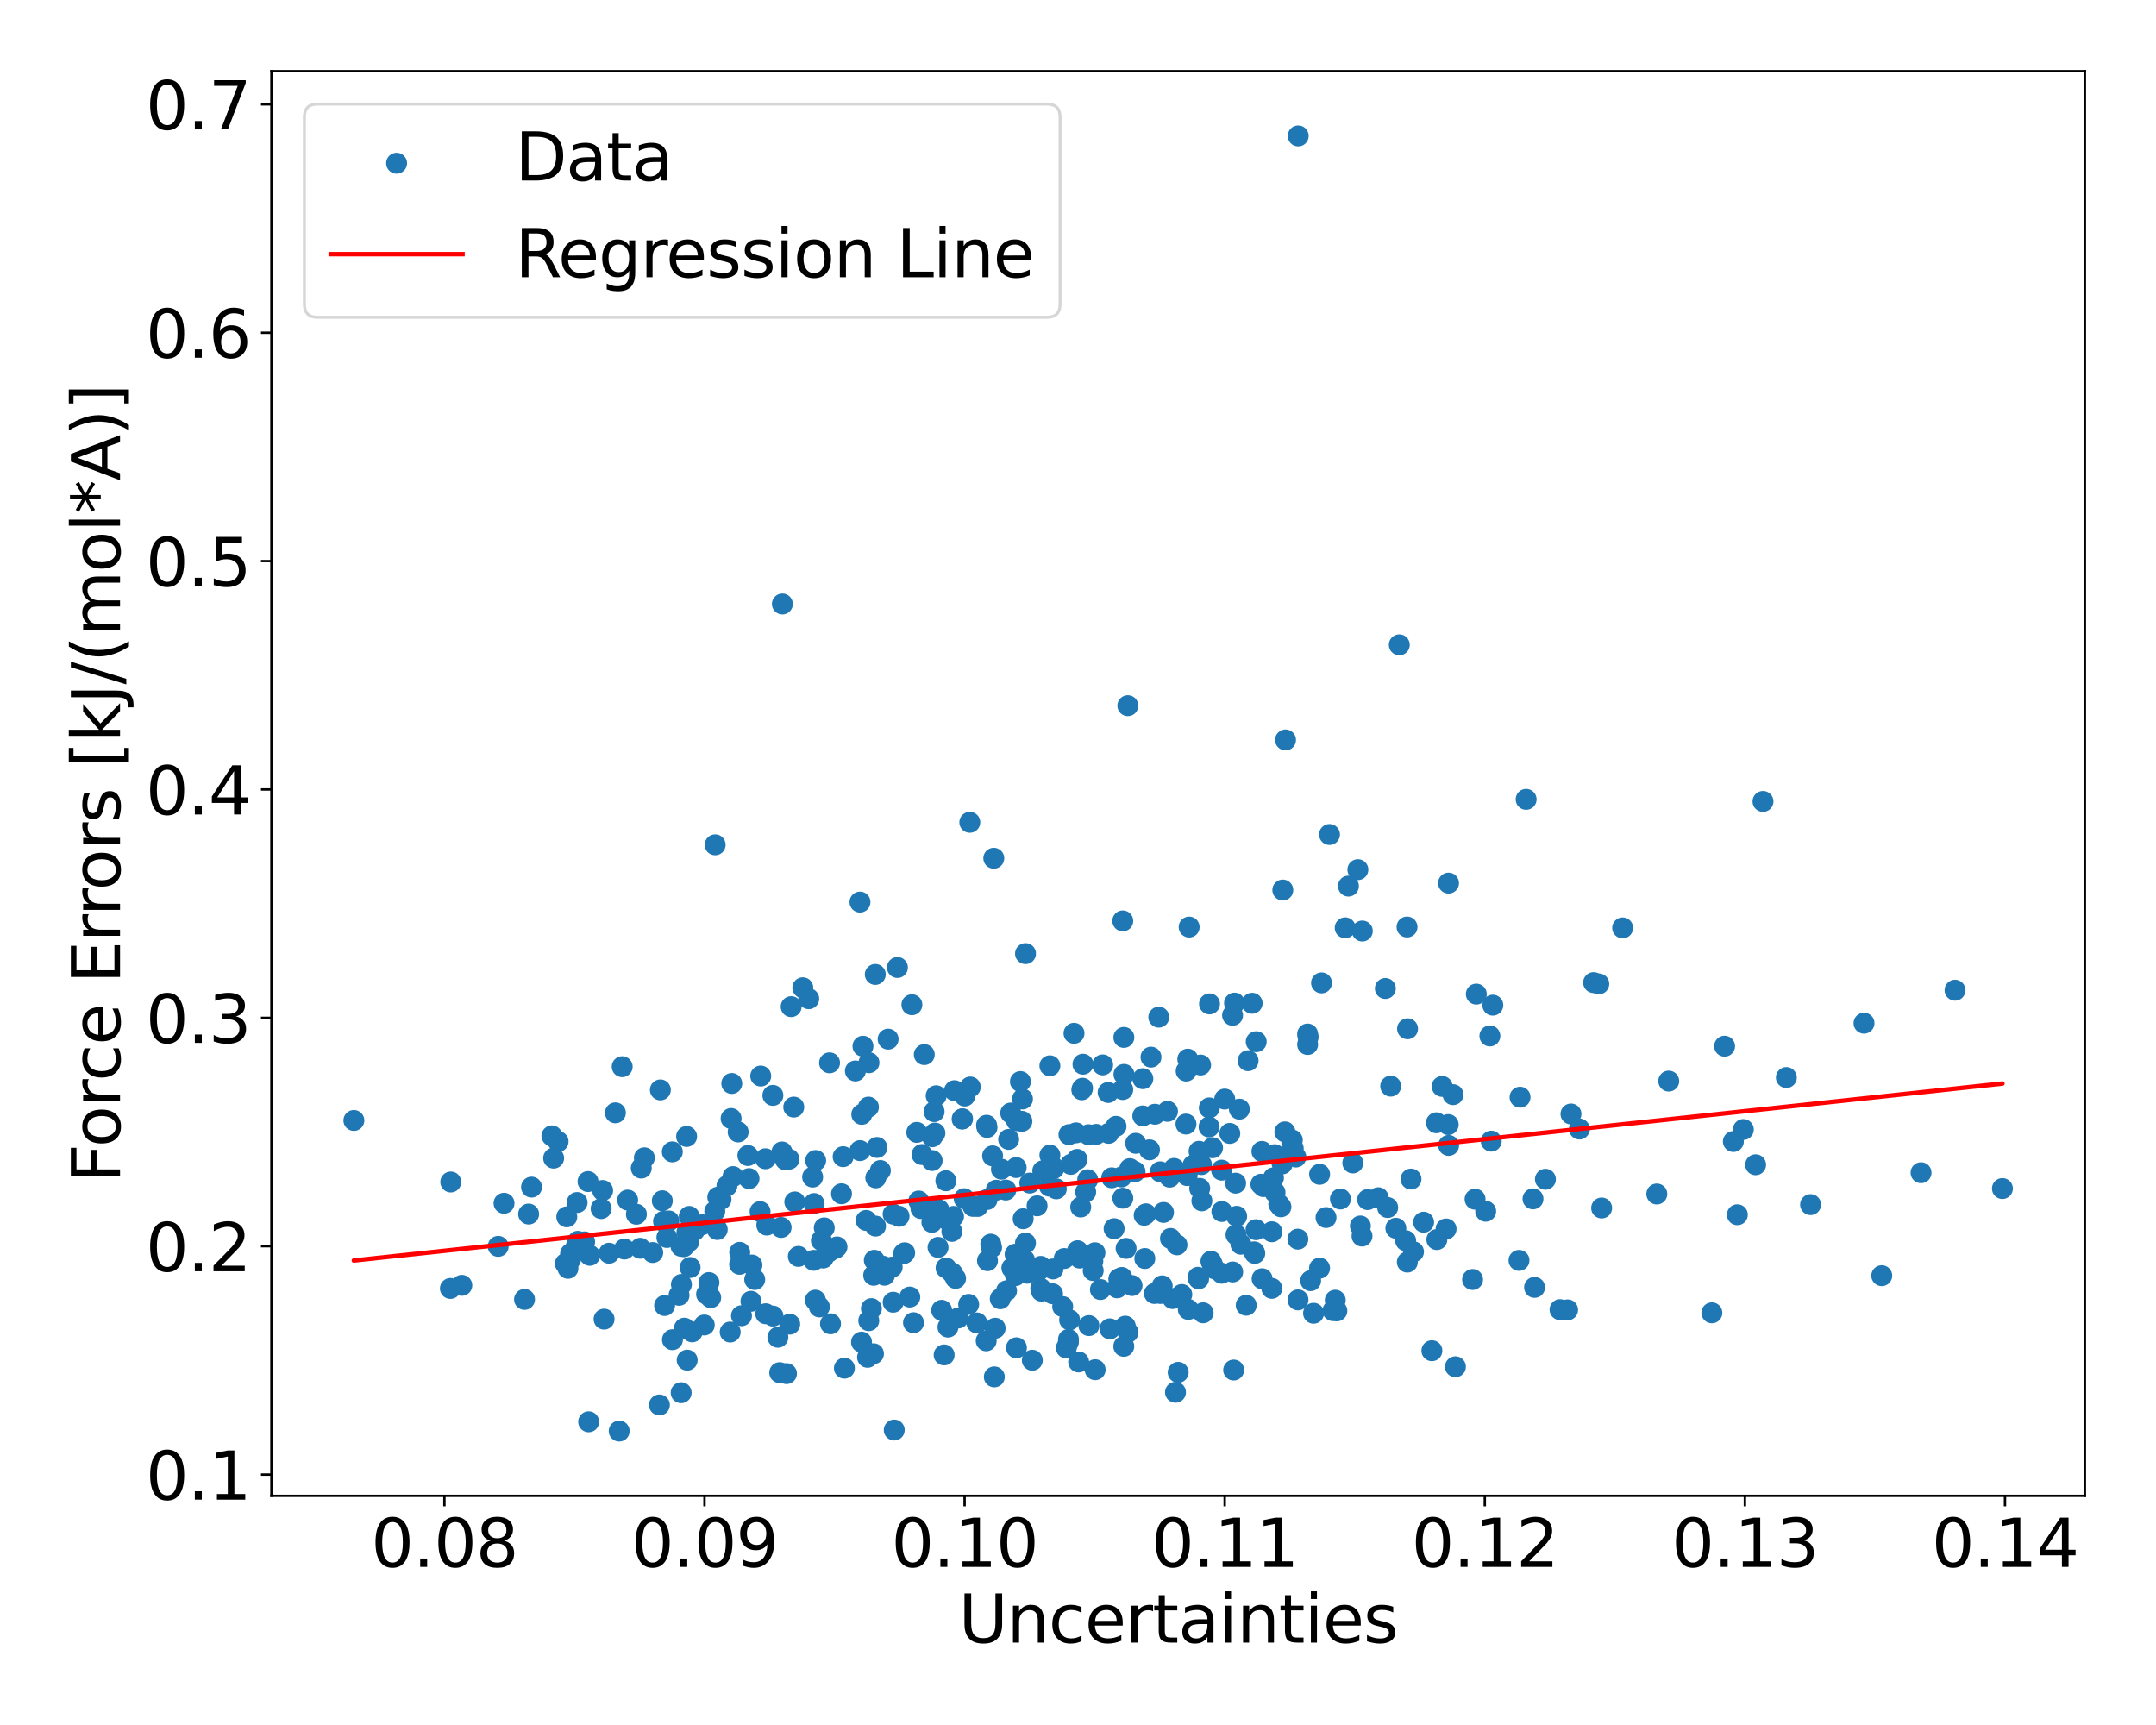 <?xml version="1.0" encoding="utf-8" standalone="no"?>
<!DOCTYPE svg PUBLIC "-//W3C//DTD SVG 1.1//EN"
  "http://www.w3.org/Graphics/SVG/1.1/DTD/svg11.dtd">
<svg xmlns:xlink="http://www.w3.org/1999/xlink" width="720pt" height="576pt" viewBox="0 0 720 576" xmlns="http://www.w3.org/2000/svg" version="1.1">
 <defs>
  <style type="text/css">*{stroke-linejoin: round; stroke-linecap: butt}</style>
 </defs>
 <g id="figure_1">
  <g id="patch_1">
   <path d="M 0 576 
L 720 576 
L 720 0 
L 0 0 
z
" style="fill: #ffffff"/>
  </g>
  <g id="axes_1">
   <g id="patch_2">
    <path d="M 90.65 499.48 
L 696.24 499.48 
L 696.24 23.76 
L 90.65 23.76 
z
" style="fill: #ffffff"/>
   </g>
   <g id="PathCollection_1">
    <defs>
     <path id="m7670e954eb" d="M 0 3 
C 0.796 3 1.559 2.684 2.121 2.121 
C 2.684 1.559 3 0.796 3 0 
C 3 -0.796 2.684 -1.559 2.121 -2.121 
C 1.559 -2.684 0.796 -3 0 -3 
C -0.796 -3 -1.559 -2.684 -2.121 -2.121 
C -2.684 -1.559 -3 -0.796 -3 0 
C -3 0.796 -2.684 1.559 -2.121 2.121 
C -1.559 2.684 -0.796 3 0 3 
z
" style="stroke: #1f77b4"/>
    </defs>
    <g clip-path="url(#p790bd38ee1)">
     <use xlink:href="#m7670e954eb" x="374.949" y="363.815" style="fill: #1f77b4; stroke: #1f77b4"/>
     <use xlink:href="#m7670e954eb" x="469.981" y="421.434" style="fill: #1f77b4; stroke: #1f77b4"/>
     <use xlink:href="#m7670e954eb" x="447.633" y="400.355" style="fill: #1f77b4; stroke: #1f77b4"/>
     <use xlink:href="#m7670e954eb" x="285.661" y="357.611" style="fill: #1f77b4; stroke: #1f77b4"/>
     <use xlink:href="#m7670e954eb" x="271.853" y="401.874" style="fill: #1f77b4; stroke: #1f77b4"/>
     <use xlink:href="#m7670e954eb" x="227.56" y="428.895" style="fill: #1f77b4; stroke: #1f77b4"/>
     <use xlink:href="#m7670e954eb" x="372.058" y="410.27" style="fill: #1f77b4; stroke: #1f77b4"/>
     <use xlink:href="#m7670e954eb" x="263.496" y="387.069" style="fill: #1f77b4; stroke: #1f77b4"/>
     <use xlink:href="#m7670e954eb" x="450.31" y="295.885" style="fill: #1f77b4; stroke: #1f77b4"/>
     <use xlink:href="#m7670e954eb" x="275.265" y="410.007" style="fill: #1f77b4; stroke: #1f77b4"/>
     <use xlink:href="#m7670e954eb" x="306.162" y="378.12" style="fill: #1f77b4; stroke: #1f77b4"/>
     <use xlink:href="#m7670e954eb" x="479.839" y="413.908" style="fill: #1f77b4; stroke: #1f77b4"/>
     <use xlink:href="#m7670e954eb" x="412.985" y="406.136" style="fill: #1f77b4; stroke: #1f77b4"/>
     <use xlink:href="#m7670e954eb" x="230.085" y="414.557" style="fill: #1f77b4; stroke: #1f77b4"/>
     <use xlink:href="#m7670e954eb" x="227.435" y="416.147" style="fill: #1f77b4; stroke: #1f77b4"/>
     <use xlink:href="#m7670e954eb" x="370.062" y="364.8" style="fill: #1f77b4; stroke: #1f77b4"/>
     <use xlink:href="#m7670e954eb" x="436.681" y="348.773" style="fill: #1f77b4; stroke: #1f77b4"/>
     <use xlink:href="#m7670e954eb" x="289.725" y="453.221" style="fill: #1f77b4; stroke: #1f77b4"/>
     <use xlink:href="#m7670e954eb" x="301.74" y="418.62" style="fill: #1f77b4; stroke: #1f77b4"/>
     <use xlink:href="#m7670e954eb" x="396.463" y="392.541" style="fill: #1f77b4; stroke: #1f77b4"/>
     <use xlink:href="#m7670e954eb" x="416.178" y="435.834" style="fill: #1f77b4; stroke: #1f77b4"/>
     <use xlink:href="#m7670e954eb" x="356.793" y="448.147" style="fill: #1f77b4; stroke: #1f77b4"/>
     <use xlink:href="#m7670e954eb" x="421.084" y="395.444" style="fill: #1f77b4; stroke: #1f77b4"/>
     <use xlink:href="#m7670e954eb" x="483.768" y="382.47" style="fill: #1f77b4; stroke: #1f77b4"/>
     <use xlink:href="#m7670e954eb" x="321.995" y="400.258" style="fill: #1f77b4; stroke: #1f77b4"/>
     <use xlink:href="#m7670e954eb" x="316.575" y="443.13" style="fill: #1f77b4; stroke: #1f77b4"/>
     <use xlink:href="#m7670e954eb" x="357.199" y="440.721" style="fill: #1f77b4; stroke: #1f77b4"/>
     <use xlink:href="#m7670e954eb" x="375.349" y="358.758" style="fill: #1f77b4; stroke: #1f77b4"/>
     <use xlink:href="#m7670e954eb" x="344.742" y="454.197" style="fill: #1f77b4; stroke: #1f77b4"/>
     <use xlink:href="#m7670e954eb" x="390.626" y="393.064" style="fill: #1f77b4; stroke: #1f77b4"/>
     <use xlink:href="#m7670e954eb" x="311.951" y="371.191" style="fill: #1f77b4; stroke: #1f77b4"/>
     <use xlink:href="#m7670e954eb" x="290.02" y="369.67" style="fill: #1f77b4; stroke: #1f77b4"/>
     <use xlink:href="#m7670e954eb" x="436.677" y="345.281" style="fill: #1f77b4; stroke: #1f77b4"/>
     <use xlink:href="#m7670e954eb" x="428.395" y="297.195" style="fill: #1f77b4; stroke: #1f77b4"/>
     <use xlink:href="#m7670e954eb" x="408.049" y="404.533" style="fill: #1f77b4; stroke: #1f77b4"/>
     <use xlink:href="#m7670e954eb" x="323.868" y="274.586" style="fill: #1f77b4; stroke: #1f77b4"/>
     <use xlink:href="#m7670e954eb" x="374.953" y="307.504" style="fill: #1f77b4; stroke: #1f77b4"/>
     <use xlink:href="#m7670e954eb" x="329.65" y="400.53" style="fill: #1f77b4; stroke: #1f77b4"/>
     <use xlink:href="#m7670e954eb" x="541.89" y="309.844" style="fill: #1f77b4; stroke: #1f77b4"/>
     <use xlink:href="#m7670e954eb" x="419.439" y="410.612" style="fill: #1f77b4; stroke: #1f77b4"/>
     <use xlink:href="#m7670e954eb" x="403.771" y="376.295" style="fill: #1f77b4; stroke: #1f77b4"/>
     <use xlink:href="#m7670e954eb" x="404.828" y="422.064" style="fill: #1f77b4; stroke: #1f77b4"/>
     <use xlink:href="#m7670e954eb" x="291.003" y="436.96" style="fill: #1f77b4; stroke: #1f77b4"/>
     <use xlink:href="#m7670e954eb" x="372.703" y="376.107" style="fill: #1f77b4; stroke: #1f77b4"/>
     <use xlink:href="#m7670e954eb" x="440.671" y="423.463" style="fill: #1f77b4; stroke: #1f77b4"/>
     <use xlink:href="#m7670e954eb" x="393.457" y="458.24" style="fill: #1f77b4; stroke: #1f77b4"/>
     <use xlink:href="#m7670e954eb" x="414.397" y="415.463" style="fill: #1f77b4; stroke: #1f77b4"/>
     <use xlink:href="#m7670e954eb" x="337.913" y="423.397" style="fill: #1f77b4; stroke: #1f77b4"/>
     <use xlink:href="#m7670e954eb" x="419.037" y="418.527" style="fill: #1f77b4; stroke: #1f77b4"/>
     <use xlink:href="#m7670e954eb" x="340.775" y="361.152" style="fill: #1f77b4; stroke: #1f77b4"/>
     <use xlink:href="#m7670e954eb" x="397.119" y="309.561" style="fill: #1f77b4; stroke: #1f77b4"/>
     <use xlink:href="#m7670e954eb" x="498.524" y="335.638" style="fill: #1f77b4; stroke: #1f77b4"/>
     <use xlink:href="#m7670e954eb" x="481.606" y="362.767" style="fill: #1f77b4; stroke: #1f77b4"/>
     <use xlink:href="#m7670e954eb" x="339.003" y="418.812" style="fill: #1f77b4; stroke: #1f77b4"/>
     <use xlink:href="#m7670e954eb" x="274.913" y="420.069" style="fill: #1f77b4; stroke: #1f77b4"/>
     <use xlink:href="#m7670e954eb" x="628.416" y="425.965" style="fill: #1f77b4; stroke: #1f77b4"/>
     <use xlink:href="#m7670e954eb" x="491.769" y="427.237" style="fill: #1f77b4; stroke: #1f77b4"/>
     <use xlink:href="#m7670e954eb" x="324.929" y="402.828" style="fill: #1f77b4; stroke: #1f77b4"/>
     <use xlink:href="#m7670e954eb" x="311.346" y="379.572" style="fill: #1f77b4; stroke: #1f77b4"/>
     <use xlink:href="#m7670e954eb" x="582.188" y="377.159" style="fill: #1f77b4; stroke: #1f77b4"/>
     <use xlink:href="#m7670e954eb" x="401.784" y="438.36" style="fill: #1f77b4; stroke: #1f77b4"/>
     <use xlink:href="#m7670e954eb" x="348.233" y="390.957" style="fill: #1f77b4; stroke: #1f77b4"/>
     <use xlink:href="#m7670e954eb" x="266.609" y="419.529" style="fill: #1f77b4; stroke: #1f77b4"/>
     <use xlink:href="#m7670e954eb" x="403.917" y="335.21" style="fill: #1f77b4; stroke: #1f77b4"/>
     <use xlink:href="#m7670e954eb" x="290.126" y="440.987" style="fill: #1f77b4; stroke: #1f77b4"/>
     <use xlink:href="#m7670e954eb" x="262.286" y="387.281" style="fill: #1f77b4; stroke: #1f77b4"/>
     <use xlink:href="#m7670e954eb" x="652.89" y="330.649" style="fill: #1f77b4; stroke: #1f77b4"/>
     <use xlink:href="#m7670e954eb" x="358.668" y="345.04" style="fill: #1f77b4; stroke: #1f77b4"/>
     <use xlink:href="#m7670e954eb" x="411.985" y="457.472" style="fill: #1f77b4; stroke: #1f77b4"/>
     <use xlink:href="#m7670e954eb" x="411.617" y="339.03" style="fill: #1f77b4; stroke: #1f77b4"/>
     <use xlink:href="#m7670e954eb" x="442.828" y="406.552" style="fill: #1f77b4; stroke: #1f77b4"/>
     <use xlink:href="#m7670e954eb" x="213.827" y="416.813" style="fill: #1f77b4; stroke: #1f77b4"/>
     <use xlink:href="#m7670e954eb" x="336.145" y="431.002" style="fill: #1f77b4; stroke: #1f77b4"/>
     <use xlink:href="#m7670e954eb" x="407.968" y="390.725" style="fill: #1f77b4; stroke: #1f77b4"/>
     <use xlink:href="#m7670e954eb" x="432.758" y="386.35" style="fill: #1f77b4; stroke: #1f77b4"/>
     <use xlink:href="#m7670e954eb" x="287.186" y="384.206" style="fill: #1f77b4; stroke: #1f77b4"/>
     <use xlink:href="#m7670e954eb" x="456.724" y="400.556" style="fill: #1f77b4; stroke: #1f77b4"/>
     <use xlink:href="#m7670e954eb" x="272.289" y="434.136" style="fill: #1f77b4; stroke: #1f77b4"/>
     <use xlink:href="#m7670e954eb" x="580.189" y="405.617" style="fill: #1f77b4; stroke: #1f77b4"/>
     <use xlink:href="#m7670e954eb" x="441.329" y="328.204" style="fill: #1f77b4; stroke: #1f77b4"/>
     <use xlink:href="#m7670e954eb" x="192.952" y="414.487" style="fill: #1f77b4; stroke: #1f77b4"/>
     <use xlink:href="#m7670e954eb" x="486.04" y="456.378" style="fill: #1f77b4; stroke: #1f77b4"/>
     <use xlink:href="#m7670e954eb" x="511.946" y="400.311" style="fill: #1f77b4; stroke: #1f77b4"/>
     <use xlink:href="#m7670e954eb" x="520.972" y="437.305" style="fill: #1f77b4; stroke: #1f77b4"/>
     <use xlink:href="#m7670e954eb" x="379.059" y="391.24" style="fill: #1f77b4; stroke: #1f77b4"/>
     <use xlink:href="#m7670e954eb" x="258.103" y="365.767" style="fill: #1f77b4; stroke: #1f77b4"/>
     <use xlink:href="#m7670e954eb" x="321.298" y="373.674" style="fill: #1f77b4; stroke: #1f77b4"/>
     <use xlink:href="#m7670e954eb" x="479.695" y="374.911" style="fill: #1f77b4; stroke: #1f77b4"/>
     <use xlink:href="#m7670e954eb" x="412.765" y="412.301" style="fill: #1f77b4; stroke: #1f77b4"/>
     <use xlink:href="#m7670e954eb" x="553.292" y="398.689" style="fill: #1f77b4; stroke: #1f77b4"/>
     <use xlink:href="#m7670e954eb" x="307.566" y="403.556" style="fill: #1f77b4; stroke: #1f77b4"/>
     <use xlink:href="#m7670e954eb" x="421.897" y="396.225" style="fill: #1f77b4; stroke: #1f77b4"/>
     <use xlink:href="#m7670e954eb" x="492.598" y="400.428" style="fill: #1f77b4; stroke: #1f77b4"/>
     <use xlink:href="#m7670e954eb" x="507.269" y="420.858" style="fill: #1f77b4; stroke: #1f77b4"/>
     <use xlink:href="#m7670e954eb" x="381.643" y="372.623" style="fill: #1f77b4; stroke: #1f77b4"/>
     <use xlink:href="#m7670e954eb" x="440.684" y="392.114" style="fill: #1f77b4; stroke: #1f77b4"/>
     <use xlink:href="#m7670e954eb" x="533.911" y="328.535" style="fill: #1f77b4; stroke: #1f77b4"/>
     <use xlink:href="#m7670e954eb" x="365.66" y="418.301" style="fill: #1f77b4; stroke: #1f77b4"/>
     <use xlink:href="#m7670e954eb" x="354.887" y="436.281" style="fill: #1f77b4; stroke: #1f77b4"/>
     <use xlink:href="#m7670e954eb" x="454.949" y="310.886" style="fill: #1f77b4; stroke: #1f77b4"/>
     <use xlink:href="#m7670e954eb" x="343.907" y="395.049" style="fill: #1f77b4; stroke: #1f77b4"/>
     <use xlink:href="#m7670e954eb" x="385.515" y="431.909" style="fill: #1f77b4; stroke: #1f77b4"/>
     <use xlink:href="#m7670e954eb" x="299.701" y="323.058" style="fill: #1f77b4; stroke: #1f77b4"/>
     <use xlink:href="#m7670e954eb" x="356.822" y="447.262" style="fill: #1f77b4; stroke: #1f77b4"/>
     <use xlink:href="#m7670e954eb" x="482.923" y="410.361" style="fill: #1f77b4; stroke: #1f77b4"/>
     <use xlink:href="#m7670e954eb" x="578.859" y="381.166" style="fill: #1f77b4; stroke: #1f77b4"/>
     <use xlink:href="#m7670e954eb" x="346.336" y="402.638" style="fill: #1f77b4; stroke: #1f77b4"/>
     <use xlink:href="#m7670e954eb" x="367.487" y="430.593" style="fill: #1f77b4; stroke: #1f77b4"/>
     <use xlink:href="#m7670e954eb" x="410.692" y="378.462" style="fill: #1f77b4; stroke: #1f77b4"/>
     <use xlink:href="#m7670e954eb" x="376.645" y="235.644" style="fill: #1f77b4; stroke: #1f77b4"/>
     <use xlink:href="#m7670e954eb" x="234.44" y="408.955" style="fill: #1f77b4; stroke: #1f77b4"/>
     <use xlink:href="#m7670e954eb" x="319.115" y="426.867" style="fill: #1f77b4; stroke: #1f77b4"/>
     <use xlink:href="#m7670e954eb" x="472.037" y="417.99" style="fill: #1f77b4; stroke: #1f77b4"/>
     <use xlink:href="#m7670e954eb" x="247.622" y="439.343" style="fill: #1f77b4; stroke: #1f77b4"/>
     <use xlink:href="#m7670e954eb" x="622.488" y="341.658" style="fill: #1f77b4; stroke: #1f77b4"/>
     <use xlink:href="#m7670e954eb" x="355.401" y="420.235" style="fill: #1f77b4; stroke: #1f77b4"/>
     <use xlink:href="#m7670e954eb" x="392.557" y="464.9" style="fill: #1f77b4; stroke: #1f77b4"/>
     <use xlink:href="#m7670e954eb" x="516.093" y="393.772" style="fill: #1f77b4; stroke: #1f77b4"/>
     <use xlink:href="#m7670e954eb" x="668.713" y="396.872" style="fill: #1f77b4; stroke: #1f77b4"/>
     <use xlink:href="#m7670e954eb" x="586.289" y="388.927" style="fill: #1f77b4; stroke: #1f77b4"/>
     <use xlink:href="#m7670e954eb" x="485.249" y="365.518" style="fill: #1f77b4; stroke: #1f77b4"/>
     <use xlink:href="#m7670e954eb" x="350.615" y="355.884" style="fill: #1f77b4; stroke: #1f77b4"/>
     <use xlink:href="#m7670e954eb" x="259.773" y="446.527" style="fill: #1f77b4; stroke: #1f77b4"/>
     <use xlink:href="#m7670e954eb" x="425.798" y="398.178" style="fill: #1f77b4; stroke: #1f77b4"/>
     <use xlink:href="#m7670e954eb" x="478.184" y="451.018" style="fill: #1f77b4; stroke: #1f77b4"/>
     <use xlink:href="#m7670e954eb" x="300.238" y="406.134" style="fill: #1f77b4; stroke: #1f77b4"/>
     <use xlink:href="#m7670e954eb" x="449.224" y="309.816" style="fill: #1f77b4; stroke: #1f77b4"/>
     <use xlink:href="#m7670e954eb" x="383.873" y="383.945" style="fill: #1f77b4; stroke: #1f77b4"/>
     <use xlink:href="#m7670e954eb" x="288.191" y="349.347" style="fill: #1f77b4; stroke: #1f77b4"/>
     <use xlink:href="#m7670e954eb" x="475.42" y="408.107" style="fill: #1f77b4; stroke: #1f77b4"/>
     <use xlink:href="#m7670e954eb" x="424.75" y="411.301" style="fill: #1f77b4; stroke: #1f77b4"/>
     <use xlink:href="#m7670e954eb" x="411.653" y="424.719" style="fill: #1f77b4; stroke: #1f77b4"/>
     <use xlink:href="#m7670e954eb" x="346.961" y="424.159" style="fill: #1f77b4; stroke: #1f77b4"/>
     <use xlink:href="#m7670e954eb" x="445.908" y="434.153" style="fill: #1f77b4; stroke: #1f77b4"/>
     <use xlink:href="#m7670e954eb" x="493.019" y="331.948" style="fill: #1f77b4; stroke: #1f77b4"/>
     <use xlink:href="#m7670e954eb" x="265.422" y="401.334" style="fill: #1f77b4; stroke: #1f77b4"/>
     <use xlink:href="#m7670e954eb" x="329.34" y="447.709" style="fill: #1f77b4; stroke: #1f77b4"/>
     <use xlink:href="#m7670e954eb" x="332.331" y="443.516" style="fill: #1f77b4; stroke: #1f77b4"/>
     <use xlink:href="#m7670e954eb" x="527.448" y="376.988" style="fill: #1f77b4; stroke: #1f77b4"/>
     <use xlink:href="#m7670e954eb" x="400.64" y="396.806" style="fill: #1f77b4; stroke: #1f77b4"/>
     <use xlink:href="#m7670e954eb" x="436.858" y="346.284" style="fill: #1f77b4; stroke: #1f77b4"/>
     <use xlink:href="#m7670e954eb" x="341.693" y="406.958" style="fill: #1f77b4; stroke: #1f77b4"/>
     <use xlink:href="#m7670e954eb" x="287.793" y="372.097" style="fill: #1f77b4; stroke: #1f77b4"/>
     <use xlink:href="#m7670e954eb" x="373.738" y="427.009" style="fill: #1f77b4; stroke: #1f77b4"/>
     <use xlink:href="#m7670e954eb" x="334.04" y="433.672" style="fill: #1f77b4; stroke: #1f77b4"/>
     <use xlink:href="#m7670e954eb" x="507.624" y="366.369" style="fill: #1f77b4; stroke: #1f77b4"/>
     <use xlink:href="#m7670e954eb" x="469.427" y="414.285" style="fill: #1f77b4; stroke: #1f77b4"/>
     <use xlink:href="#m7670e954eb" x="313.262" y="416.523" style="fill: #1f77b4; stroke: #1f77b4"/>
     <use xlink:href="#m7670e954eb" x="375.29" y="449.556" style="fill: #1f77b4; stroke: #1f77b4"/>
     <use xlink:href="#m7670e954eb" x="368.246" y="355.585" style="fill: #1f77b4; stroke: #1f77b4"/>
     <use xlink:href="#m7670e954eb" x="385.695" y="372.056" style="fill: #1f77b4; stroke: #1f77b4"/>
     <use xlink:href="#m7670e954eb" x="641.536" y="391.584" style="fill: #1f77b4; stroke: #1f77b4"/>
     <use xlink:href="#m7670e954eb" x="405.585" y="423.677" style="fill: #1f77b4; stroke: #1f77b4"/>
     <use xlink:href="#m7670e954eb" x="359.695" y="387.142" style="fill: #1f77b4; stroke: #1f77b4"/>
     <use xlink:href="#m7670e954eb" x="277.355" y="442.029" style="fill: #1f77b4; stroke: #1f77b4"/>
     <use xlink:href="#m7670e954eb" x="339.355" y="389.863" style="fill: #1f77b4; stroke: #1f77b4"/>
     <use xlink:href="#m7670e954eb" x="375.792" y="442.818" style="fill: #1f77b4; stroke: #1f77b4"/>
     <use xlink:href="#m7670e954eb" x="350.446" y="396.074" style="fill: #1f77b4; stroke: #1f77b4"/>
     <use xlink:href="#m7670e954eb" x="376.058" y="416.855" style="fill: #1f77b4; stroke: #1f77b4"/>
     <use xlink:href="#m7670e954eb" x="314.472" y="437.53" style="fill: #1f77b4; stroke: #1f77b4"/>
     <use xlink:href="#m7670e954eb" x="360.218" y="454.774" style="fill: #1f77b4; stroke: #1f77b4"/>
     <use xlink:href="#m7670e954eb" x="483.63" y="375.51" style="fill: #1f77b4; stroke: #1f77b4"/>
     <use xlink:href="#m7670e954eb" x="342.459" y="415.09" style="fill: #1f77b4; stroke: #1f77b4"/>
     <use xlink:href="#m7670e954eb" x="557.275" y="360.992" style="fill: #1f77b4; stroke: #1f77b4"/>
     <use xlink:href="#m7670e954eb" x="575.93" y="349.336" style="fill: #1f77b4; stroke: #1f77b4"/>
     <use xlink:href="#m7670e954eb" x="298.276" y="434.829" style="fill: #1f77b4; stroke: #1f77b4"/>
     <use xlink:href="#m7670e954eb" x="324.031" y="362.966" style="fill: #1f77b4; stroke: #1f77b4"/>
     <use xlink:href="#m7670e954eb" x="401.369" y="400.969" style="fill: #1f77b4; stroke: #1f77b4"/>
     <use xlink:href="#m7670e954eb" x="400.276" y="427.007" style="fill: #1f77b4; stroke: #1f77b4"/>
     <use xlink:href="#m7670e954eb" x="356.098" y="450.099" style="fill: #1f77b4; stroke: #1f77b4"/>
     <use xlink:href="#m7670e954eb" x="571.681" y="438.366" style="fill: #1f77b4; stroke: #1f77b4"/>
     <use xlink:href="#m7670e954eb" x="416.799" y="354.185" style="fill: #1f77b4; stroke: #1f77b4"/>
     <use xlink:href="#m7670e954eb" x="398.418" y="389.061" style="fill: #1f77b4; stroke: #1f77b4"/>
     <use xlink:href="#m7670e954eb" x="382.091" y="405.801" style="fill: #1f77b4; stroke: #1f77b4"/>
     <use xlink:href="#m7670e954eb" x="469.879" y="309.543" style="fill: #1f77b4; stroke: #1f77b4"/>
     <use xlink:href="#m7670e954eb" x="524.627" y="371.973" style="fill: #1f77b4; stroke: #1f77b4"/>
     <use xlink:href="#m7670e954eb" x="177.508" y="396.392" style="fill: #1f77b4; stroke: #1f77b4"/>
     <use xlink:href="#m7670e954eb" x="596.556" y="359.807" style="fill: #1f77b4; stroke: #1f77b4"/>
     <use xlink:href="#m7670e954eb" x="235.193" y="442.433" style="fill: #1f77b4; stroke: #1f77b4"/>
     <use xlink:href="#m7670e954eb" x="453.464" y="290.391" style="fill: #1f77b4; stroke: #1f77b4"/>
     <use xlink:href="#m7670e954eb" x="400.073" y="426.504" style="fill: #1f77b4; stroke: #1f77b4"/>
     <use xlink:href="#m7670e954eb" x="438.666" y="438.512" style="fill: #1f77b4; stroke: #1f77b4"/>
     <use xlink:href="#m7670e954eb" x="431.416" y="381.77" style="fill: #1f77b4; stroke: #1f77b4"/>
     <use xlink:href="#m7670e954eb" x="431.574" y="380.679" style="fill: #1f77b4; stroke: #1f77b4"/>
     <use xlink:href="#m7670e954eb" x="412.635" y="395.075" style="fill: #1f77b4; stroke: #1f77b4"/>
     <use xlink:href="#m7670e954eb" x="370.227" y="378.435" style="fill: #1f77b4; stroke: #1f77b4"/>
     <use xlink:href="#m7670e954eb" x="532.187" y="328.102" style="fill: #1f77b4; stroke: #1f77b4"/>
     <use xlink:href="#m7670e954eb" x="407.984" y="425.151" style="fill: #1f77b4; stroke: #1f77b4"/>
     <use xlink:href="#m7670e954eb" x="360.571" y="420.09" style="fill: #1f77b4; stroke: #1f77b4"/>
     <use xlink:href="#m7670e954eb" x="376.712" y="444.874" style="fill: #1f77b4; stroke: #1f77b4"/>
     <use xlink:href="#m7670e954eb" x="404.394" y="421.145" style="fill: #1f77b4; stroke: #1f77b4"/>
     <use xlink:href="#m7670e954eb" x="262.642" y="458.667" style="fill: #1f77b4; stroke: #1f77b4"/>
     <use xlink:href="#m7670e954eb" x="463.417" y="403.212" style="fill: #1f77b4; stroke: #1f77b4"/>
     <use xlink:href="#m7670e954eb" x="363.239" y="393.938" style="fill: #1f77b4; stroke: #1f77b4"/>
     <use xlink:href="#m7670e954eb" x="466.151" y="410.131" style="fill: #1f77b4; stroke: #1f77b4"/>
     <use xlink:href="#m7670e954eb" x="396.664" y="353.663" style="fill: #1f77b4; stroke: #1f77b4"/>
     <use xlink:href="#m7670e954eb" x="331.136" y="416.573" style="fill: #1f77b4; stroke: #1f77b4"/>
     <use xlink:href="#m7670e954eb" x="437.686" y="427.626" style="fill: #1f77b4; stroke: #1f77b4"/>
     <use xlink:href="#m7670e954eb" x="316.644" y="407.577" style="fill: #1f77b4; stroke: #1f77b4"/>
     <use xlink:href="#m7670e954eb" x="365.078" y="424.266" style="fill: #1f77b4; stroke: #1f77b4"/>
     <use xlink:href="#m7670e954eb" x="427.056" y="402.062" style="fill: #1f77b4; stroke: #1f77b4"/>
     <use xlink:href="#m7670e954eb" x="388.121" y="429.359" style="fill: #1f77b4; stroke: #1f77b4"/>
     <use xlink:href="#m7670e954eb" x="427.769" y="402.974" style="fill: #1f77b4; stroke: #1f77b4"/>
     <use xlink:href="#m7670e954eb" x="401.23" y="388.87" style="fill: #1f77b4; stroke: #1f77b4"/>
     <use xlink:href="#m7670e954eb" x="196.37" y="394.537" style="fill: #1f77b4; stroke: #1f77b4"/>
     <use xlink:href="#m7670e954eb" x="330.871" y="415.435" style="fill: #1f77b4; stroke: #1f77b4"/>
     <use xlink:href="#m7670e954eb" x="471.204" y="393.702" style="fill: #1f77b4; stroke: #1f77b4"/>
     <use xlink:href="#m7670e954eb" x="351.728" y="389.698" style="fill: #1f77b4; stroke: #1f77b4"/>
     <use xlink:href="#m7670e954eb" x="366.063" y="378.786" style="fill: #1f77b4; stroke: #1f77b4"/>
     <use xlink:href="#m7670e954eb" x="523.505" y="437.384" style="fill: #1f77b4; stroke: #1f77b4"/>
     <use xlink:href="#m7670e954eb" x="381.654" y="360.19" style="fill: #1f77b4; stroke: #1f77b4"/>
     <use xlink:href="#m7670e954eb" x="396.06" y="375.345" style="fill: #1f77b4; stroke: #1f77b4"/>
     <use xlink:href="#m7670e954eb" x="364.959" y="421.079" style="fill: #1f77b4; stroke: #1f77b4"/>
     <use xlink:href="#m7670e954eb" x="451.778" y="388.327" style="fill: #1f77b4; stroke: #1f77b4"/>
     <use xlink:href="#m7670e954eb" x="446.45" y="437.72" style="fill: #1f77b4; stroke: #1f77b4"/>
     <use xlink:href="#m7670e954eb" x="431.883" y="383.506" style="fill: #1f77b4; stroke: #1f77b4"/>
     <use xlink:href="#m7670e954eb" x="454.3" y="409.378" style="fill: #1f77b4; stroke: #1f77b4"/>
     <use xlink:href="#m7670e954eb" x="336.839" y="380.458" style="fill: #1f77b4; stroke: #1f77b4"/>
     <use xlink:href="#m7670e954eb" x="312.637" y="365.893" style="fill: #1f77b4; stroke: #1f77b4"/>
     <use xlink:href="#m7670e954eb" x="512.471" y="429.867" style="fill: #1f77b4; stroke: #1f77b4"/>
     <use xlink:href="#m7670e954eb" x="388.55" y="404.841" style="fill: #1f77b4; stroke: #1f77b4"/>
     <use xlink:href="#m7670e954eb" x="413.894" y="370.362" style="fill: #1f77b4; stroke: #1f77b4"/>
     <use xlink:href="#m7670e954eb" x="374.635" y="426.557" style="fill: #1f77b4; stroke: #1f77b4"/>
     <use xlink:href="#m7670e954eb" x="454.848" y="412.741" style="fill: #1f77b4; stroke: #1f77b4"/>
     <use xlink:href="#m7670e954eb" x="323.488" y="435.557" style="fill: #1f77b4; stroke: #1f77b4"/>
     <use xlink:href="#m7670e954eb" x="244.794" y="392.879" style="fill: #1f77b4; stroke: #1f77b4"/>
     <use xlink:href="#m7670e954eb" x="433.423" y="413.764" style="fill: #1f77b4; stroke: #1f77b4"/>
     <use xlink:href="#m7670e954eb" x="396.836" y="437.228" style="fill: #1f77b4; stroke: #1f77b4"/>
     <use xlink:href="#m7670e954eb" x="394.67" y="432.246" style="fill: #1f77b4; stroke: #1f77b4"/>
     <use xlink:href="#m7670e954eb" x="347.81" y="431.133" style="fill: #1f77b4; stroke: #1f77b4"/>
     <use xlink:href="#m7670e954eb" x="343.006" y="425.156" style="fill: #1f77b4; stroke: #1f77b4"/>
     <use xlink:href="#m7670e954eb" x="297.948" y="423.103" style="fill: #1f77b4; stroke: #1f77b4"/>
     <use xlink:href="#m7670e954eb" x="391.616" y="433.605" style="fill: #1f77b4; stroke: #1f77b4"/>
     <use xlink:href="#m7670e954eb" x="425.279" y="393.301" style="fill: #1f77b4; stroke: #1f77b4"/>
     <use xlink:href="#m7670e954eb" x="339.477" y="374.256" style="fill: #1f77b4; stroke: #1f77b4"/>
     <use xlink:href="#m7670e954eb" x="483.738" y="294.888" style="fill: #1f77b4; stroke: #1f77b4"/>
     <use xlink:href="#m7670e954eb" x="359.853" y="417.628" style="fill: #1f77b4; stroke: #1f77b4"/>
     <use xlink:href="#m7670e954eb" x="371.262" y="393.285" style="fill: #1f77b4; stroke: #1f77b4"/>
     <use xlink:href="#m7670e954eb" x="251.115" y="422.408" style="fill: #1f77b4; stroke: #1f77b4"/>
     <use xlink:href="#m7670e954eb" x="363.638" y="442.634" style="fill: #1f77b4; stroke: #1f77b4"/>
     <use xlink:href="#m7670e954eb" x="292.467" y="393.303" style="fill: #1f77b4; stroke: #1f77b4"/>
     <use xlink:href="#m7670e954eb" x="311.295" y="387.518" style="fill: #1f77b4; stroke: #1f77b4"/>
     <use xlink:href="#m7670e954eb" x="588.754" y="267.61" style="fill: #1f77b4; stroke: #1f77b4"/>
     <use xlink:href="#m7670e954eb" x="308.665" y="352.143" style="fill: #1f77b4; stroke: #1f77b4"/>
     <use xlink:href="#m7670e954eb" x="379.26" y="381.765" style="fill: #1f77b4; stroke: #1f77b4"/>
     <use xlink:href="#m7670e954eb" x="307.897" y="385.517" style="fill: #1f77b4; stroke: #1f77b4"/>
     <use xlink:href="#m7670e954eb" x="342.126" y="420.706" style="fill: #1f77b4; stroke: #1f77b4"/>
     <use xlink:href="#m7670e954eb" x="255.61" y="386.926" style="fill: #1f77b4; stroke: #1f77b4"/>
     <use xlink:href="#m7670e954eb" x="443.99" y="278.659" style="fill: #1f77b4; stroke: #1f77b4"/>
     <use xlink:href="#m7670e954eb" x="326.241" y="441.739" style="fill: #1f77b4; stroke: #1f77b4"/>
     <use xlink:href="#m7670e954eb" x="384.379" y="352.998" style="fill: #1f77b4; stroke: #1f77b4"/>
     <use xlink:href="#m7670e954eb" x="373.661" y="427.041" style="fill: #1f77b4; stroke: #1f77b4"/>
     <use xlink:href="#m7670e954eb" x="264.208" y="336.141" style="fill: #1f77b4; stroke: #1f77b4"/>
     <use xlink:href="#m7670e954eb" x="498.001" y="381.042" style="fill: #1f77b4; stroke: #1f77b4"/>
     <use xlink:href="#m7670e954eb" x="604.647" y="402.237" style="fill: #1f77b4; stroke: #1f77b4"/>
     <use xlink:href="#m7670e954eb" x="373.086" y="430.021" style="fill: #1f77b4; stroke: #1f77b4"/>
     <use xlink:href="#m7670e954eb" x="228.568" y="443.492" style="fill: #1f77b4; stroke: #1f77b4"/>
     <use xlink:href="#m7670e954eb" x="206.78" y="477.856" style="fill: #1f77b4; stroke: #1f77b4"/>
     <use xlink:href="#m7670e954eb" x="329.466" y="375.736" style="fill: #1f77b4; stroke: #1f77b4"/>
     <use xlink:href="#m7670e954eb" x="390.878" y="413.528" style="fill: #1f77b4; stroke: #1f77b4"/>
     <use xlink:href="#m7670e954eb" x="412.272" y="334.951" style="fill: #1f77b4; stroke: #1f77b4"/>
     <use xlink:href="#m7670e954eb" x="263.726" y="442.153" style="fill: #1f77b4; stroke: #1f77b4"/>
     <use xlink:href="#m7670e954eb" x="303.829" y="433.1" style="fill: #1f77b4; stroke: #1f77b4"/>
     <use xlink:href="#m7670e954eb" x="268.096" y="329.829" style="fill: #1f77b4; stroke: #1f77b4"/>
     <use xlink:href="#m7670e954eb" x="361.513" y="363.384" style="fill: #1f77b4; stroke: #1f77b4"/>
     <use xlink:href="#m7670e954eb" x="235.959" y="432.154" style="fill: #1f77b4; stroke: #1f77b4"/>
     <use xlink:href="#m7670e954eb" x="150.536" y="394.682" style="fill: #1f77b4; stroke: #1f77b4"/>
     <use xlink:href="#m7670e954eb" x="429.091" y="377.949" style="fill: #1f77b4; stroke: #1f77b4"/>
     <use xlink:href="#m7670e954eb" x="228.36" y="416.292" style="fill: #1f77b4; stroke: #1f77b4"/>
     <use xlink:href="#m7670e954eb" x="150.413" y="430.226" style="fill: #1f77b4; stroke: #1f77b4"/>
     <use xlink:href="#m7670e954eb" x="209.604" y="400.717" style="fill: #1f77b4; stroke: #1f77b4"/>
     <use xlink:href="#m7670e954eb" x="261.275" y="201.681" style="fill: #1f77b4; stroke: #1f77b4"/>
     <use xlink:href="#m7670e954eb" x="393.052" y="415.669" style="fill: #1f77b4; stroke: #1f77b4"/>
     <use xlink:href="#m7670e954eb" x="230.172" y="406.182" style="fill: #1f77b4; stroke: #1f77b4"/>
     <use xlink:href="#m7670e954eb" x="195.239" y="414.677" style="fill: #1f77b4; stroke: #1f77b4"/>
     <use xlink:href="#m7670e954eb" x="392.077" y="390.146" style="fill: #1f77b4; stroke: #1f77b4"/>
     <use xlink:href="#m7670e954eb" x="217.982" y="418.229" style="fill: #1f77b4; stroke: #1f77b4"/>
     <use xlink:href="#m7670e954eb" x="190.546" y="418.596" style="fill: #1f77b4; stroke: #1f77b4"/>
     <use xlink:href="#m7670e954eb" x="296.593" y="346.986" style="fill: #1f77b4; stroke: #1f77b4"/>
     <use xlink:href="#m7670e954eb" x="291.699" y="452.033" style="fill: #1f77b4; stroke: #1f77b4"/>
     <use xlink:href="#m7670e954eb" x="341.463" y="366.972" style="fill: #1f77b4; stroke: #1f77b4"/>
     <use xlink:href="#m7670e954eb" x="433.543" y="45.384" style="fill: #1f77b4; stroke: #1f77b4"/>
     <use xlink:href="#m7670e954eb" x="497.547" y="345.919" style="fill: #1f77b4; stroke: #1f77b4"/>
     <use xlink:href="#m7670e954eb" x="287.701" y="448.147" style="fill: #1f77b4; stroke: #1f77b4"/>
     <use xlink:href="#m7670e954eb" x="166.371" y="416.177" style="fill: #1f77b4; stroke: #1f77b4"/>
     <use xlink:href="#m7670e954eb" x="176.535" y="405.388" style="fill: #1f77b4; stroke: #1f77b4"/>
     <use xlink:href="#m7670e954eb" x="203.397" y="418.466" style="fill: #1f77b4; stroke: #1f77b4"/>
     <use xlink:href="#m7670e954eb" x="304.531" y="335.496" style="fill: #1f77b4; stroke: #1f77b4"/>
     <use xlink:href="#m7670e954eb" x="320.018" y="440.08" style="fill: #1f77b4; stroke: #1f77b4"/>
     <use xlink:href="#m7670e954eb" x="221.18" y="400.952" style="fill: #1f77b4; stroke: #1f77b4"/>
     <use xlink:href="#m7670e954eb" x="237.343" y="433.297" style="fill: #1f77b4; stroke: #1f77b4"/>
     <use xlink:href="#m7670e954eb" x="239.528" y="410.546" style="fill: #1f77b4; stroke: #1f77b4"/>
     <use xlink:href="#m7670e954eb" x="244.378" y="361.789" style="fill: #1f77b4; stroke: #1f77b4"/>
     <use xlink:href="#m7670e954eb" x="317.884" y="411.174" style="fill: #1f77b4; stroke: #1f77b4"/>
     <use xlink:href="#m7670e954eb" x="428.195" y="388.665" style="fill: #1f77b4; stroke: #1f77b4"/>
     <use xlink:href="#m7670e954eb" x="292.39" y="409.405" style="fill: #1f77b4; stroke: #1f77b4"/>
     <use xlink:href="#m7670e954eb" x="154.227" y="429.188" style="fill: #1f77b4; stroke: #1f77b4"/>
     <use xlink:href="#m7670e954eb" x="236.753" y="428.259" style="fill: #1f77b4; stroke: #1f77b4"/>
     <use xlink:href="#m7670e954eb" x="460.269" y="399.935" style="fill: #1f77b4; stroke: #1f77b4"/>
     <use xlink:href="#m7670e954eb" x="276.789" y="418.021" style="fill: #1f77b4; stroke: #1f77b4"/>
     <use xlink:href="#m7670e954eb" x="347.571" y="430.202" style="fill: #1f77b4; stroke: #1f77b4"/>
     <use xlink:href="#m7670e954eb" x="302.118" y="418.318" style="fill: #1f77b4; stroke: #1f77b4"/>
     <use xlink:href="#m7670e954eb" x="339.138" y="425.944" style="fill: #1f77b4; stroke: #1f77b4"/>
     <use xlink:href="#m7670e954eb" x="321.445" y="373.58" style="fill: #1f77b4; stroke: #1f77b4"/>
     <use xlink:href="#m7670e954eb" x="277.029" y="354.895" style="fill: #1f77b4; stroke: #1f77b4"/>
     <use xlink:href="#m7670e954eb" x="496.147" y="404.447" style="fill: #1f77b4; stroke: #1f77b4"/>
     <use xlink:href="#m7670e954eb" x="281.026" y="398.616" style="fill: #1f77b4; stroke: #1f77b4"/>
     <use xlink:href="#m7670e954eb" x="396.125" y="357.643" style="fill: #1f77b4; stroke: #1f77b4"/>
     <use xlink:href="#m7670e954eb" x="351.506" y="432.005" style="fill: #1f77b4; stroke: #1f77b4"/>
     <use xlink:href="#m7670e954eb" x="201.254" y="397.521" style="fill: #1f77b4; stroke: #1f77b4"/>
     <use xlink:href="#m7670e954eb" x="315.949" y="423.391" style="fill: #1f77b4; stroke: #1f77b4"/>
     <use xlink:href="#m7670e954eb" x="382.677" y="405.301" style="fill: #1f77b4; stroke: #1f77b4"/>
     <use xlink:href="#m7670e954eb" x="212.522" y="405.453" style="fill: #1f77b4; stroke: #1f77b4"/>
     <use xlink:href="#m7670e954eb" x="421.482" y="426.986" style="fill: #1f77b4; stroke: #1f77b4"/>
     <use xlink:href="#m7670e954eb" x="238.83" y="282.099" style="fill: #1f77b4; stroke: #1f77b4"/>
     <use xlink:href="#m7670e954eb" x="244.16" y="373.482" style="fill: #1f77b4; stroke: #1f77b4"/>
     <use xlink:href="#m7670e954eb" x="341.264" y="374.42" style="fill: #1f77b4; stroke: #1f77b4"/>
     <use xlink:href="#m7670e954eb" x="229.295" y="379.482" style="fill: #1f77b4; stroke: #1f77b4"/>
     <use xlink:href="#m7670e954eb" x="260.855" y="409.86" style="fill: #1f77b4; stroke: #1f77b4"/>
     <use xlink:href="#m7670e954eb" x="361.662" y="355.353" style="fill: #1f77b4; stroke: #1f77b4"/>
     <use xlink:href="#m7670e954eb" x="227.476" y="465.045" style="fill: #1f77b4; stroke: #1f77b4"/>
     <use xlink:href="#m7670e954eb" x="224.527" y="384.627" style="fill: #1f77b4; stroke: #1f77b4"/>
     <use xlink:href="#m7670e954eb" x="260.388" y="458.343" style="fill: #1f77b4; stroke: #1f77b4"/>
     <use xlink:href="#m7670e954eb" x="332.053" y="459.761" style="fill: #1f77b4; stroke: #1f77b4"/>
     <use xlink:href="#m7670e954eb" x="360.907" y="403.038" style="fill: #1f77b4; stroke: #1f77b4"/>
     <use xlink:href="#m7670e954eb" x="220.532" y="363.936" style="fill: #1f77b4; stroke: #1f77b4"/>
     <use xlink:href="#m7670e954eb" x="298.633" y="477.507" style="fill: #1f77b4; stroke: #1f77b4"/>
     <use xlink:href="#m7670e954eb" x="433.47" y="434.045" style="fill: #1f77b4; stroke: #1f77b4"/>
     <use xlink:href="#m7670e954eb" x="387.449" y="391.278" style="fill: #1f77b4; stroke: #1f77b4"/>
     <use xlink:href="#m7670e954eb" x="329.611" y="376.458" style="fill: #1f77b4; stroke: #1f77b4"/>
     <use xlink:href="#m7670e954eb" x="534.871" y="403.364" style="fill: #1f77b4; stroke: #1f77b4"/>
     <use xlink:href="#m7670e954eb" x="221.945" y="435.924" style="fill: #1f77b4; stroke: #1f77b4"/>
     <use xlink:href="#m7670e954eb" x="230.457" y="423.236" style="fill: #1f77b4; stroke: #1f77b4"/>
     <use xlink:href="#m7670e954eb" x="334.427" y="390.414" style="fill: #1f77b4; stroke: #1f77b4"/>
     <use xlink:href="#m7670e954eb" x="387.514" y="431.91" style="fill: #1f77b4; stroke: #1f77b4"/>
     <use xlink:href="#m7670e954eb" x="214.153" y="390.04" style="fill: #1f77b4; stroke: #1f77b4"/>
     <use xlink:href="#m7670e954eb" x="386.976" y="339.654" style="fill: #1f77b4; stroke: #1f77b4"/>
     <use xlink:href="#m7670e954eb" x="313.541" y="403.94" style="fill: #1f77b4; stroke: #1f77b4"/>
     <use xlink:href="#m7670e954eb" x="184.886" y="386.714" style="fill: #1f77b4; stroke: #1f77b4"/>
     <use xlink:href="#m7670e954eb" x="351.904" y="390.196" style="fill: #1f77b4; stroke: #1f77b4"/>
     <use xlink:href="#m7670e954eb" x="240.788" y="400.485" style="fill: #1f77b4; stroke: #1f77b4"/>
     <use xlink:href="#m7670e954eb" x="229.484" y="454.168" style="fill: #1f77b4; stroke: #1f77b4"/>
     <use xlink:href="#m7670e954eb" x="403.849" y="369.944" style="fill: #1f77b4; stroke: #1f77b4"/>
     <use xlink:href="#m7670e954eb" x="365.729" y="457.36" style="fill: #1f77b4; stroke: #1f77b4"/>
     <use xlink:href="#m7670e954eb" x="374.509" y="393.008" style="fill: #1f77b4; stroke: #1f77b4"/>
     <use xlink:href="#m7670e954eb" x="258.145" y="439.454" style="fill: #1f77b4; stroke: #1f77b4"/>
     <use xlink:href="#m7670e954eb" x="311.204" y="408.152" style="fill: #1f77b4; stroke: #1f77b4"/>
     <use xlink:href="#m7670e954eb" x="249.759" y="385.846" style="fill: #1f77b4; stroke: #1f77b4"/>
     <use xlink:href="#m7670e954eb" x="326.486" y="402.846" style="fill: #1f77b4; stroke: #1f77b4"/>
     <use xlink:href="#m7670e954eb" x="279.517" y="416.362" style="fill: #1f77b4; stroke: #1f77b4"/>
     <use xlink:href="#m7670e954eb" x="312.223" y="378.347" style="fill: #1f77b4; stroke: #1f77b4"/>
     <use xlink:href="#m7670e954eb" x="254.049" y="359.306" style="fill: #1f77b4; stroke: #1f77b4"/>
     <use xlink:href="#m7670e954eb" x="294.885" y="422.8" style="fill: #1f77b4; stroke: #1f77b4"/>
     <use xlink:href="#m7670e954eb" x="445.146" y="437.639" style="fill: #1f77b4; stroke: #1f77b4"/>
     <use xlink:href="#m7670e954eb" x="287.192" y="301.222" style="fill: #1f77b4; stroke: #1f77b4"/>
     <use xlink:href="#m7670e954eb" x="400.946" y="355.63" style="fill: #1f77b4; stroke: #1f77b4"/>
     <use xlink:href="#m7670e954eb" x="331.878" y="286.588" style="fill: #1f77b4; stroke: #1f77b4"/>
     <use xlink:href="#m7670e954eb" x="184.307" y="379.284" style="fill: #1f77b4; stroke: #1f77b4"/>
     <use xlink:href="#m7670e954eb" x="215.188" y="386.609" style="fill: #1f77b4; stroke: #1f77b4"/>
     <use xlink:href="#m7670e954eb" x="318.023" y="425.079" style="fill: #1f77b4; stroke: #1f77b4"/>
     <use xlink:href="#m7670e954eb" x="347.562" y="422.858" style="fill: #1f77b4; stroke: #1f77b4"/>
     <use xlink:href="#m7670e954eb" x="270.079" y="333.49" style="fill: #1f77b4; stroke: #1f77b4"/>
     <use xlink:href="#m7670e954eb" x="231.158" y="444.722" style="fill: #1f77b4; stroke: #1f77b4"/>
     <use xlink:href="#m7670e954eb" x="221.586" y="407.824" style="fill: #1f77b4; stroke: #1f77b4"/>
     <use xlink:href="#m7670e954eb" x="261.137" y="384.656" style="fill: #1f77b4; stroke: #1f77b4"/>
     <use xlink:href="#m7670e954eb" x="356.978" y="378.869" style="fill: #1f77b4; stroke: #1f77b4"/>
     <use xlink:href="#m7670e954eb" x="246.506" y="377.977" style="fill: #1f77b4; stroke: #1f77b4"/>
     <use xlink:href="#m7670e954eb" x="265.076" y="369.673" style="fill: #1f77b4; stroke: #1f77b4"/>
     <use xlink:href="#m7670e954eb" x="306.823" y="401.029" style="fill: #1f77b4; stroke: #1f77b4"/>
     <use xlink:href="#m7670e954eb" x="192.447" y="416.124" style="fill: #1f77b4; stroke: #1f77b4"/>
     <use xlink:href="#m7670e954eb" x="335.89" y="397.368" style="fill: #1f77b4; stroke: #1f77b4"/>
     <use xlink:href="#m7670e954eb" x="189.277" y="406.319" style="fill: #1f77b4; stroke: #1f77b4"/>
     <use xlink:href="#m7670e954eb" x="229.404" y="411.449" style="fill: #1f77b4; stroke: #1f77b4"/>
     <use xlink:href="#m7670e954eb" x="291.764" y="425.84" style="fill: #1f77b4; stroke: #1f77b4"/>
     <use xlink:href="#m7670e954eb" x="315.873" y="394.273" style="fill: #1f77b4; stroke: #1f77b4"/>
     <use xlink:href="#m7670e954eb" x="272.389" y="387.514" style="fill: #1f77b4; stroke: #1f77b4"/>
     <use xlink:href="#m7670e954eb" x="196.584" y="474.753" style="fill: #1f77b4; stroke: #1f77b4"/>
     <use xlink:href="#m7670e954eb" x="370.654" y="443.717" style="fill: #1f77b4; stroke: #1f77b4"/>
     <use xlink:href="#m7670e954eb" x="291.978" y="420.824" style="fill: #1f77b4; stroke: #1f77b4"/>
     <use xlink:href="#m7670e954eb" x="246.993" y="422.163" style="fill: #1f77b4; stroke: #1f77b4"/>
     <use xlink:href="#m7670e954eb" x="418.819" y="418.007" style="fill: #1f77b4; stroke: #1f77b4"/>
     <use xlink:href="#m7670e954eb" x="220.209" y="469.135" style="fill: #1f77b4; stroke: #1f77b4"/>
     <use xlink:href="#m7670e954eb" x="271.382" y="393.04" style="fill: #1f77b4; stroke: #1f77b4"/>
     <use xlink:href="#m7670e954eb" x="352.754" y="396.968" style="fill: #1f77b4; stroke: #1f77b4"/>
     <use xlink:href="#m7670e954eb" x="290.198" y="354.858" style="fill: #1f77b4; stroke: #1f77b4"/>
     <use xlink:href="#m7670e954eb" x="362.566" y="398.008" style="fill: #1f77b4; stroke: #1f77b4"/>
     <use xlink:href="#m7670e954eb" x="247.026" y="418.177" style="fill: #1f77b4; stroke: #1f77b4"/>
     <use xlink:href="#m7670e954eb" x="329.775" y="420.957" style="fill: #1f77b4; stroke: #1f77b4"/>
     <use xlink:href="#m7670e954eb" x="292.864" y="383.152" style="fill: #1f77b4; stroke: #1f77b4"/>
     <use xlink:href="#m7670e954eb" x="425.7" y="385.564" style="fill: #1f77b4; stroke: #1f77b4"/>
     <use xlink:href="#m7670e954eb" x="186.381" y="381.176" style="fill: #1f77b4; stroke: #1f77b4"/>
     <use xlink:href="#m7670e954eb" x="256.072" y="409.074" style="fill: #1f77b4; stroke: #1f77b4"/>
     <use xlink:href="#m7670e954eb" x="252.043" y="427.244" style="fill: #1f77b4; stroke: #1f77b4"/>
     <use xlink:href="#m7670e954eb" x="462.638" y="330.074" style="fill: #1f77b4; stroke: #1f77b4"/>
     <use xlink:href="#m7670e954eb" x="419.513" y="347.84" style="fill: #1f77b4; stroke: #1f77b4"/>
     <use xlink:href="#m7670e954eb" x="207.783" y="356.188" style="fill: #1f77b4; stroke: #1f77b4"/>
     <use xlink:href="#m7670e954eb" x="389.891" y="371.09" style="fill: #1f77b4; stroke: #1f77b4"/>
     <use xlink:href="#m7670e954eb" x="318.434" y="406.183" style="fill: #1f77b4; stroke: #1f77b4"/>
     <use xlink:href="#m7670e954eb" x="404.93" y="383.25" style="fill: #1f77b4; stroke: #1f77b4"/>
     <use xlink:href="#m7670e954eb" x="509.655" y="266.918" style="fill: #1f77b4; stroke: #1f77b4"/>
     <use xlink:href="#m7670e954eb" x="363.515" y="378.898" style="fill: #1f77b4; stroke: #1f77b4"/>
     <use xlink:href="#m7670e954eb" x="292.306" y="325.379" style="fill: #1f77b4; stroke: #1f77b4"/>
     <use xlink:href="#m7670e954eb" x="192.726" y="401.538" style="fill: #1f77b4; stroke: #1f77b4"/>
     <use xlink:href="#m7670e954eb" x="332.689" y="397.432" style="fill: #1f77b4; stroke: #1f77b4"/>
     <use xlink:href="#m7670e954eb" x="255.723" y="438.678" style="fill: #1f77b4; stroke: #1f77b4"/>
     <use xlink:href="#m7670e954eb" x="281.99" y="456.848" style="fill: #1f77b4; stroke: #1f77b4"/>
     <use xlink:href="#m7670e954eb" x="281.563" y="386.23" style="fill: #1f77b4; stroke: #1f77b4"/>
     <use xlink:href="#m7670e954eb" x="312.498" y="403.519" style="fill: #1f77b4; stroke: #1f77b4"/>
     <use xlink:href="#m7670e954eb" x="350.615" y="385.719" style="fill: #1f77b4; stroke: #1f77b4"/>
     <use xlink:href="#m7670e954eb" x="294.002" y="390.859" style="fill: #1f77b4; stroke: #1f77b4"/>
     <use xlink:href="#m7670e954eb" x="271.733" y="420.838" style="fill: #1f77b4; stroke: #1f77b4"/>
     <use xlink:href="#m7670e954eb" x="200.753" y="403.566" style="fill: #1f77b4; stroke: #1f77b4"/>
     <use xlink:href="#m7670e954eb" x="359.325" y="378.275" style="fill: #1f77b4; stroke: #1f77b4"/>
     <use xlink:href="#m7670e954eb" x="418.152" y="335.001" style="fill: #1f77b4; stroke: #1f77b4"/>
     <use xlink:href="#m7670e954eb" x="224.567" y="447.34" style="fill: #1f77b4; stroke: #1f77b4"/>
     <use xlink:href="#m7670e954eb" x="190.541" y="420.481" style="fill: #1f77b4; stroke: #1f77b4"/>
     <use xlink:href="#m7670e954eb" x="205.514" y="371.593" style="fill: #1f77b4; stroke: #1f77b4"/>
     <use xlink:href="#m7670e954eb" x="239.707" y="399.754" style="fill: #1f77b4; stroke: #1f77b4"/>
     <use xlink:href="#m7670e954eb" x="424.731" y="430.194" style="fill: #1f77b4; stroke: #1f77b4"/>
     <use xlink:href="#m7670e954eb" x="322.193" y="365.979" style="fill: #1f77b4; stroke: #1f77b4"/>
     <use xlink:href="#m7670e954eb" x="188.784" y="421.921" style="fill: #1f77b4; stroke: #1f77b4"/>
     <use xlink:href="#m7670e954eb" x="279.038" y="416.85" style="fill: #1f77b4; stroke: #1f77b4"/>
     <use xlink:href="#m7670e954eb" x="223.373" y="407.694" style="fill: #1f77b4; stroke: #1f77b4"/>
     <use xlink:href="#m7670e954eb" x="208.513" y="417.072" style="fill: #1f77b4; stroke: #1f77b4"/>
     <use xlink:href="#m7670e954eb" x="470.055" y="343.527" style="fill: #1f77b4; stroke: #1f77b4"/>
     <use xlink:href="#m7670e954eb" x="273.644" y="436.396" style="fill: #1f77b4; stroke: #1f77b4"/>
     <use xlink:href="#m7670e954eb" x="289.249" y="407.516" style="fill: #1f77b4; stroke: #1f77b4"/>
     <use xlink:href="#m7670e954eb" x="295.373" y="425.818" style="fill: #1f77b4; stroke: #1f77b4"/>
     <use xlink:href="#m7670e954eb" x="222.713" y="413.208" style="fill: #1f77b4; stroke: #1f77b4"/>
     <use xlink:href="#m7670e954eb" x="374.967" y="400.085" style="fill: #1f77b4; stroke: #1f77b4"/>
     <use xlink:href="#m7670e954eb" x="331.479" y="385.967" style="fill: #1f77b4; stroke: #1f77b4"/>
     <use xlink:href="#m7670e954eb" x="464.427" y="362.681" style="fill: #1f77b4; stroke: #1f77b4"/>
     <use xlink:href="#m7670e954eb" x="357.572" y="388.805" style="fill: #1f77b4; stroke: #1f77b4"/>
     <use xlink:href="#m7670e954eb" x="118.177" y="374.133" style="fill: #1f77b4; stroke: #1f77b4"/>
     <use xlink:href="#m7670e954eb" x="253.827" y="404.567" style="fill: #1f77b4; stroke: #1f77b4"/>
     <use xlink:href="#m7670e954eb" x="243.851" y="444.788" style="fill: #1f77b4; stroke: #1f77b4"/>
     <use xlink:href="#m7670e954eb" x="339.443" y="450.045" style="fill: #1f77b4; stroke: #1f77b4"/>
     <use xlink:href="#m7670e954eb" x="378.05" y="429.262" style="fill: #1f77b4; stroke: #1f77b4"/>
     <use xlink:href="#m7670e954eb" x="337.529" y="371.659" style="fill: #1f77b4; stroke: #1f77b4"/>
     <use xlink:href="#m7670e954eb" x="168.323" y="401.782" style="fill: #1f77b4; stroke: #1f77b4"/>
     <use xlink:href="#m7670e954eb" x="175.168" y="433.886" style="fill: #1f77b4; stroke: #1f77b4"/>
     <use xlink:href="#m7670e954eb" x="250.144" y="393.549" style="fill: #1f77b4; stroke: #1f77b4"/>
     <use xlink:href="#m7670e954eb" x="375.315" y="346.405" style="fill: #1f77b4; stroke: #1f77b4"/>
     <use xlink:href="#m7670e954eb" x="361.27" y="363.894" style="fill: #1f77b4; stroke: #1f77b4"/>
     <use xlink:href="#m7670e954eb" x="201.73" y="440.476" style="fill: #1f77b4; stroke: #1f77b4"/>
     <use xlink:href="#m7670e954eb" x="342.473" y="318.431" style="fill: #1f77b4; stroke: #1f77b4"/>
     <use xlink:href="#m7670e954eb" x="226.764" y="432.517" style="fill: #1f77b4; stroke: #1f77b4"/>
     <use xlink:href="#m7670e954eb" x="421.416" y="384.478" style="fill: #1f77b4; stroke: #1f77b4"/>
     <use xlink:href="#m7670e954eb" x="196.962" y="419.17" style="fill: #1f77b4; stroke: #1f77b4"/>
     <use xlink:href="#m7670e954eb" x="400.427" y="384.433" style="fill: #1f77b4; stroke: #1f77b4"/>
     <use xlink:href="#m7670e954eb" x="318.748" y="364.195" style="fill: #1f77b4; stroke: #1f77b4"/>
     <use xlink:href="#m7670e954eb" x="298.258" y="405.408" style="fill: #1f77b4; stroke: #1f77b4"/>
     <use xlink:href="#m7670e954eb" x="467.299" y="215.323" style="fill: #1f77b4; stroke: #1f77b4"/>
     <use xlink:href="#m7670e954eb" x="305.074" y="441.666" style="fill: #1f77b4; stroke: #1f77b4"/>
     <use xlink:href="#m7670e954eb" x="315.296" y="452.422" style="fill: #1f77b4; stroke: #1f77b4"/>
     <use xlink:href="#m7670e954eb" x="382.314" y="420.236" style="fill: #1f77b4; stroke: #1f77b4"/>
     <use xlink:href="#m7670e954eb" x="317.645" y="406.674" style="fill: #1f77b4; stroke: #1f77b4"/>
     <use xlink:href="#m7670e954eb" x="189.674" y="423.503" style="fill: #1f77b4; stroke: #1f77b4"/>
     <use xlink:href="#m7670e954eb" x="377.304" y="390.217" style="fill: #1f77b4; stroke: #1f77b4"/>
     <use xlink:href="#m7670e954eb" x="250.783" y="434.516" style="fill: #1f77b4; stroke: #1f77b4"/>
     <use xlink:href="#m7670e954eb" x="409.003" y="366.997" style="fill: #1f77b4; stroke: #1f77b4"/>
     <use xlink:href="#m7670e954eb" x="231.925" y="410.881" style="fill: #1f77b4; stroke: #1f77b4"/>
     <use xlink:href="#m7670e954eb" x="429.303" y="247.082" style="fill: #1f77b4; stroke: #1f77b4"/>
     <use xlink:href="#m7670e954eb" x="242.755" y="395.978" style="fill: #1f77b4; stroke: #1f77b4"/>
     <use xlink:href="#m7670e954eb" x="238.708" y="404.453" style="fill: #1f77b4; stroke: #1f77b4"/>
     <use xlink:href="#m7670e954eb" x="351.65" y="423.718" style="fill: #1f77b4; stroke: #1f77b4"/>
     <use xlink:href="#m7670e954eb" x="274.299" y="414.215" style="fill: #1f77b4; stroke: #1f77b4"/>
    </g>
   </g>
   <g id="matplotlib.axis_1">
    <g id="xtick_1">
     <g id="line2d_1">
      <defs>
       <path id="m4d29a58dc7" d="M 0 0 
L 0 3.5 
" style="stroke: #000000; stroke-width: 0.8"/>
      </defs>
      <g>
       <use xlink:href="#m4d29a58dc7" x="148.414" y="499.48" style="stroke: #000000; stroke-width: 0.8"/>
      </g>
     </g>
     <g id="text_1">
      <!-- 0.08 -->
      <g transform="translate(123.921 523.197) scale(0.22 -0.22)">
       <defs>
        <path id="DejaVuSans-30" d="M 2034 4250 
Q 1547 4250 1301 3770 
Q 1056 3291 1056 2328 
Q 1056 1369 1301 889 
Q 1547 409 2034 409 
Q 2525 409 2770 889 
Q 3016 1369 3016 2328 
Q 3016 3291 2770 3770 
Q 2525 4250 2034 4250 
z
M 2034 4750 
Q 2819 4750 3233 4129 
Q 3647 3509 3647 2328 
Q 3647 1150 3233 529 
Q 2819 -91 2034 -91 
Q 1250 -91 836 529 
Q 422 1150 422 2328 
Q 422 3509 836 4129 
Q 1250 4750 2034 4750 
z
" transform="scale(0.016)"/>
        <path id="DejaVuSans-2e" d="M 684 794 
L 1344 794 
L 1344 0 
L 684 0 
L 684 794 
z
" transform="scale(0.016)"/>
        <path id="DejaVuSans-38" d="M 2034 2216 
Q 1584 2216 1326 1975 
Q 1069 1734 1069 1313 
Q 1069 891 1326 650 
Q 1584 409 2034 409 
Q 2484 409 2743 651 
Q 3003 894 3003 1313 
Q 3003 1734 2745 1975 
Q 2488 2216 2034 2216 
z
M 1403 2484 
Q 997 2584 770 2862 
Q 544 3141 544 3541 
Q 544 4100 942 4425 
Q 1341 4750 2034 4750 
Q 2731 4750 3128 4425 
Q 3525 4100 3525 3541 
Q 3525 3141 3298 2862 
Q 3072 2584 2669 2484 
Q 3125 2378 3379 2068 
Q 3634 1759 3634 1313 
Q 3634 634 3220 271 
Q 2806 -91 2034 -91 
Q 1263 -91 848 271 
Q 434 634 434 1313 
Q 434 1759 690 2068 
Q 947 2378 1403 2484 
z
M 1172 3481 
Q 1172 3119 1398 2916 
Q 1625 2713 2034 2713 
Q 2441 2713 2670 2916 
Q 2900 3119 2900 3481 
Q 2900 3844 2670 4047 
Q 2441 4250 2034 4250 
Q 1625 4250 1398 4047 
Q 1172 3844 1172 3481 
z
" transform="scale(0.016)"/>
       </defs>
       <use xlink:href="#DejaVuSans-30"/>
       <use xlink:href="#DejaVuSans-2e" x="63.623"/>
       <use xlink:href="#DejaVuSans-30" x="95.41"/>
       <use xlink:href="#DejaVuSans-38" x="159.033"/>
      </g>
     </g>
    </g>
    <g id="xtick_2">
     <g id="line2d_2">
      <g>
       <use xlink:href="#m4d29a58dc7" x="235.273" y="499.48" style="stroke: #000000; stroke-width: 0.8"/>
      </g>
     </g>
     <g id="text_2">
      <!-- 0.09 -->
      <g transform="translate(210.781 523.197) scale(0.22 -0.22)">
       <defs>
        <path id="DejaVuSans-39" d="M 703 97 
L 703 672 
Q 941 559 1184 500 
Q 1428 441 1663 441 
Q 2288 441 2617 861 
Q 2947 1281 2994 2138 
Q 2813 1869 2534 1725 
Q 2256 1581 1919 1581 
Q 1219 1581 811 2004 
Q 403 2428 403 3163 
Q 403 3881 828 4315 
Q 1253 4750 1959 4750 
Q 2769 4750 3195 4129 
Q 3622 3509 3622 2328 
Q 3622 1225 3098 567 
Q 2575 -91 1691 -91 
Q 1453 -91 1209 -44 
Q 966 3 703 97 
z
M 1959 2075 
Q 2384 2075 2632 2365 
Q 2881 2656 2881 3163 
Q 2881 3666 2632 3958 
Q 2384 4250 1959 4250 
Q 1534 4250 1286 3958 
Q 1038 3666 1038 3163 
Q 1038 2656 1286 2365 
Q 1534 2075 1959 2075 
z
" transform="scale(0.016)"/>
       </defs>
       <use xlink:href="#DejaVuSans-30"/>
       <use xlink:href="#DejaVuSans-2e" x="63.623"/>
       <use xlink:href="#DejaVuSans-30" x="95.41"/>
       <use xlink:href="#DejaVuSans-39" x="159.033"/>
      </g>
     </g>
    </g>
    <g id="xtick_3">
     <g id="line2d_3">
      <g>
       <use xlink:href="#m4d29a58dc7" x="322.132" y="499.48" style="stroke: #000000; stroke-width: 0.8"/>
      </g>
     </g>
     <g id="text_3">
      <!-- 0.10 -->
      <g transform="translate(297.64 523.197) scale(0.22 -0.22)">
       <defs>
        <path id="DejaVuSans-31" d="M 794 531 
L 1825 531 
L 1825 4091 
L 703 3866 
L 703 4441 
L 1819 4666 
L 2450 4666 
L 2450 531 
L 3481 531 
L 3481 0 
L 794 0 
L 794 531 
z
" transform="scale(0.016)"/>
       </defs>
       <use xlink:href="#DejaVuSans-30"/>
       <use xlink:href="#DejaVuSans-2e" x="63.623"/>
       <use xlink:href="#DejaVuSans-31" x="95.41"/>
       <use xlink:href="#DejaVuSans-30" x="159.033"/>
      </g>
     </g>
    </g>
    <g id="xtick_4">
     <g id="line2d_4">
      <g>
       <use xlink:href="#m4d29a58dc7" x="408.992" y="499.48" style="stroke: #000000; stroke-width: 0.8"/>
      </g>
     </g>
     <g id="text_4">
      <!-- 0.11 -->
      <g transform="translate(384.5 523.197) scale(0.22 -0.22)">
       <use xlink:href="#DejaVuSans-30"/>
       <use xlink:href="#DejaVuSans-2e" x="63.623"/>
       <use xlink:href="#DejaVuSans-31" x="95.41"/>
       <use xlink:href="#DejaVuSans-31" x="159.033"/>
      </g>
     </g>
    </g>
    <g id="xtick_5">
     <g id="line2d_5">
      <g>
       <use xlink:href="#m4d29a58dc7" x="495.851" y="499.48" style="stroke: #000000; stroke-width: 0.8"/>
      </g>
     </g>
     <g id="text_5">
      <!-- 0.12 -->
      <g transform="translate(471.359 523.197) scale(0.22 -0.22)">
       <defs>
        <path id="DejaVuSans-32" d="M 1228 531 
L 3431 531 
L 3431 0 
L 469 0 
L 469 531 
Q 828 903 1448 1529 
Q 2069 2156 2228 2338 
Q 2531 2678 2651 2914 
Q 2772 3150 2772 3378 
Q 2772 3750 2511 3984 
Q 2250 4219 1831 4219 
Q 1534 4219 1204 4116 
Q 875 4013 500 3803 
L 500 4441 
Q 881 4594 1212 4672 
Q 1544 4750 1819 4750 
Q 2544 4750 2975 4387 
Q 3406 4025 3406 3419 
Q 3406 3131 3298 2873 
Q 3191 2616 2906 2266 
Q 2828 2175 2409 1742 
Q 1991 1309 1228 531 
z
" transform="scale(0.016)"/>
       </defs>
       <use xlink:href="#DejaVuSans-30"/>
       <use xlink:href="#DejaVuSans-2e" x="63.623"/>
       <use xlink:href="#DejaVuSans-31" x="95.41"/>
       <use xlink:href="#DejaVuSans-32" x="159.033"/>
      </g>
     </g>
    </g>
    <g id="xtick_6">
     <g id="line2d_6">
      <g>
       <use xlink:href="#m4d29a58dc7" x="582.71" y="499.48" style="stroke: #000000; stroke-width: 0.8"/>
      </g>
     </g>
     <g id="text_6">
      <!-- 0.13 -->
      <g transform="translate(558.218 523.197) scale(0.22 -0.22)">
       <defs>
        <path id="DejaVuSans-33" d="M 2597 2516 
Q 3050 2419 3304 2112 
Q 3559 1806 3559 1356 
Q 3559 666 3084 287 
Q 2609 -91 1734 -91 
Q 1441 -91 1130 -33 
Q 819 25 488 141 
L 488 750 
Q 750 597 1062 519 
Q 1375 441 1716 441 
Q 2309 441 2620 675 
Q 2931 909 2931 1356 
Q 2931 1769 2642 2001 
Q 2353 2234 1838 2234 
L 1294 2234 
L 1294 2753 
L 1863 2753 
Q 2328 2753 2575 2939 
Q 2822 3125 2822 3475 
Q 2822 3834 2567 4026 
Q 2313 4219 1838 4219 
Q 1578 4219 1281 4162 
Q 984 4106 628 3988 
L 628 4550 
Q 988 4650 1302 4700 
Q 1616 4750 1894 4750 
Q 2613 4750 3031 4423 
Q 3450 4097 3450 3541 
Q 3450 3153 3228 2886 
Q 3006 2619 2597 2516 
z
" transform="scale(0.016)"/>
       </defs>
       <use xlink:href="#DejaVuSans-30"/>
       <use xlink:href="#DejaVuSans-2e" x="63.623"/>
       <use xlink:href="#DejaVuSans-31" x="95.41"/>
       <use xlink:href="#DejaVuSans-33" x="159.033"/>
      </g>
     </g>
    </g>
    <g id="xtick_7">
     <g id="line2d_7">
      <g>
       <use xlink:href="#m4d29a58dc7" x="669.57" y="499.48" style="stroke: #000000; stroke-width: 0.8"/>
      </g>
     </g>
     <g id="text_7">
      <!-- 0.14 -->
      <g transform="translate(645.078 523.197) scale(0.22 -0.22)">
       <defs>
        <path id="DejaVuSans-34" d="M 2419 4116 
L 825 1625 
L 2419 1625 
L 2419 4116 
z
M 2253 4666 
L 3047 4666 
L 3047 1625 
L 3713 1625 
L 3713 1100 
L 3047 1100 
L 3047 0 
L 2419 0 
L 2419 1100 
L 313 1100 
L 313 1709 
L 2253 4666 
z
" transform="scale(0.016)"/>
       </defs>
       <use xlink:href="#DejaVuSans-30"/>
       <use xlink:href="#DejaVuSans-2e" x="63.623"/>
       <use xlink:href="#DejaVuSans-31" x="95.41"/>
       <use xlink:href="#DejaVuSans-34" x="159.033"/>
      </g>
     </g>
    </g>
    <g id="text_8">
     <!-- Uncertainties -->
     <g transform="translate(320.137 548.488) scale(0.22 -0.22)">
      <defs>
       <path id="DejaVuSans-55" d="M 556 4666 
L 1191 4666 
L 1191 1831 
Q 1191 1081 1462 751 
Q 1734 422 2344 422 
Q 2950 422 3222 751 
Q 3494 1081 3494 1831 
L 3494 4666 
L 4128 4666 
L 4128 1753 
Q 4128 841 3676 375 
Q 3225 -91 2344 -91 
Q 1459 -91 1007 375 
Q 556 841 556 1753 
L 556 4666 
z
" transform="scale(0.016)"/>
       <path id="DejaVuSans-6e" d="M 3513 2113 
L 3513 0 
L 2938 0 
L 2938 2094 
Q 2938 2591 2744 2837 
Q 2550 3084 2163 3084 
Q 1697 3084 1428 2787 
Q 1159 2491 1159 1978 
L 1159 0 
L 581 0 
L 581 3500 
L 1159 3500 
L 1159 2956 
Q 1366 3272 1645 3428 
Q 1925 3584 2291 3584 
Q 2894 3584 3203 3211 
Q 3513 2838 3513 2113 
z
" transform="scale(0.016)"/>
       <path id="DejaVuSans-63" d="M 3122 3366 
L 3122 2828 
Q 2878 2963 2633 3030 
Q 2388 3097 2138 3097 
Q 1578 3097 1268 2742 
Q 959 2388 959 1747 
Q 959 1106 1268 751 
Q 1578 397 2138 397 
Q 2388 397 2633 464 
Q 2878 531 3122 666 
L 3122 134 
Q 2881 22 2623 -34 
Q 2366 -91 2075 -91 
Q 1284 -91 818 406 
Q 353 903 353 1747 
Q 353 2603 823 3093 
Q 1294 3584 2113 3584 
Q 2378 3584 2631 3529 
Q 2884 3475 3122 3366 
z
" transform="scale(0.016)"/>
       <path id="DejaVuSans-65" d="M 3597 1894 
L 3597 1613 
L 953 1613 
Q 991 1019 1311 708 
Q 1631 397 2203 397 
Q 2534 397 2845 478 
Q 3156 559 3463 722 
L 3463 178 
Q 3153 47 2828 -22 
Q 2503 -91 2169 -91 
Q 1331 -91 842 396 
Q 353 884 353 1716 
Q 353 2575 817 3079 
Q 1281 3584 2069 3584 
Q 2775 3584 3186 3129 
Q 3597 2675 3597 1894 
z
M 3022 2063 
Q 3016 2534 2758 2815 
Q 2500 3097 2075 3097 
Q 1594 3097 1305 2825 
Q 1016 2553 972 2059 
L 3022 2063 
z
" transform="scale(0.016)"/>
       <path id="DejaVuSans-72" d="M 2631 2963 
Q 2534 3019 2420 3045 
Q 2306 3072 2169 3072 
Q 1681 3072 1420 2755 
Q 1159 2438 1159 1844 
L 1159 0 
L 581 0 
L 581 3500 
L 1159 3500 
L 1159 2956 
Q 1341 3275 1631 3429 
Q 1922 3584 2338 3584 
Q 2397 3584 2469 3576 
Q 2541 3569 2628 3553 
L 2631 2963 
z
" transform="scale(0.016)"/>
       <path id="DejaVuSans-74" d="M 1172 4494 
L 1172 3500 
L 2356 3500 
L 2356 3053 
L 1172 3053 
L 1172 1153 
Q 1172 725 1289 603 
Q 1406 481 1766 481 
L 2356 481 
L 2356 0 
L 1766 0 
Q 1100 0 847 248 
Q 594 497 594 1153 
L 594 3053 
L 172 3053 
L 172 3500 
L 594 3500 
L 594 4494 
L 1172 4494 
z
" transform="scale(0.016)"/>
       <path id="DejaVuSans-61" d="M 2194 1759 
Q 1497 1759 1228 1600 
Q 959 1441 959 1056 
Q 959 750 1161 570 
Q 1363 391 1709 391 
Q 2188 391 2477 730 
Q 2766 1069 2766 1631 
L 2766 1759 
L 2194 1759 
z
M 3341 1997 
L 3341 0 
L 2766 0 
L 2766 531 
Q 2569 213 2275 61 
Q 1981 -91 1556 -91 
Q 1019 -91 701 211 
Q 384 513 384 1019 
Q 384 1609 779 1909 
Q 1175 2209 1959 2209 
L 2766 2209 
L 2766 2266 
Q 2766 2663 2505 2880 
Q 2244 3097 1772 3097 
Q 1472 3097 1187 3025 
Q 903 2953 641 2809 
L 641 3341 
Q 956 3463 1253 3523 
Q 1550 3584 1831 3584 
Q 2591 3584 2966 3190 
Q 3341 2797 3341 1997 
z
" transform="scale(0.016)"/>
       <path id="DejaVuSans-69" d="M 603 3500 
L 1178 3500 
L 1178 0 
L 603 0 
L 603 3500 
z
M 603 4863 
L 1178 4863 
L 1178 4134 
L 603 4134 
L 603 4863 
z
" transform="scale(0.016)"/>
       <path id="DejaVuSans-73" d="M 2834 3397 
L 2834 2853 
Q 2591 2978 2328 3040 
Q 2066 3103 1784 3103 
Q 1356 3103 1142 2972 
Q 928 2841 928 2578 
Q 928 2378 1081 2264 
Q 1234 2150 1697 2047 
L 1894 2003 
Q 2506 1872 2764 1633 
Q 3022 1394 3022 966 
Q 3022 478 2636 193 
Q 2250 -91 1575 -91 
Q 1294 -91 989 -36 
Q 684 19 347 128 
L 347 722 
Q 666 556 975 473 
Q 1284 391 1588 391 
Q 1994 391 2212 530 
Q 2431 669 2431 922 
Q 2431 1156 2273 1281 
Q 2116 1406 1581 1522 
L 1381 1569 
Q 847 1681 609 1914 
Q 372 2147 372 2553 
Q 372 3047 722 3315 
Q 1072 3584 1716 3584 
Q 2034 3584 2315 3537 
Q 2597 3491 2834 3397 
z
" transform="scale(0.016)"/>
      </defs>
      <use xlink:href="#DejaVuSans-55"/>
      <use xlink:href="#DejaVuSans-6e" x="73.193"/>
      <use xlink:href="#DejaVuSans-63" x="136.572"/>
      <use xlink:href="#DejaVuSans-65" x="191.553"/>
      <use xlink:href="#DejaVuSans-72" x="253.076"/>
      <use xlink:href="#DejaVuSans-74" x="294.189"/>
      <use xlink:href="#DejaVuSans-61" x="333.398"/>
      <use xlink:href="#DejaVuSans-69" x="394.678"/>
      <use xlink:href="#DejaVuSans-6e" x="422.461"/>
      <use xlink:href="#DejaVuSans-74" x="485.84"/>
      <use xlink:href="#DejaVuSans-69" x="525.049"/>
      <use xlink:href="#DejaVuSans-65" x="552.832"/>
      <use xlink:href="#DejaVuSans-73" x="614.355"/>
     </g>
    </g>
   </g>
   <g id="matplotlib.axis_2">
    <g id="ytick_1">
     <g id="line2d_8">
      <defs>
       <path id="m5ea7005aa5" d="M 0 0 
L -3.5 0 
" style="stroke: #000000; stroke-width: 0.8"/>
      </defs>
      <g>
       <use xlink:href="#m5ea7005aa5" x="90.65" y="492.389" style="stroke: #000000; stroke-width: 0.8"/>
      </g>
     </g>
     <g id="text_9">
      <!-- 0.1 -->
      <g transform="translate(48.663 500.747) scale(0.22 -0.22)">
       <use xlink:href="#DejaVuSans-30"/>
       <use xlink:href="#DejaVuSans-2e" x="63.623"/>
       <use xlink:href="#DejaVuSans-31" x="95.41"/>
      </g>
     </g>
    </g>
    <g id="ytick_2">
     <g id="line2d_9">
      <g>
       <use xlink:href="#m5ea7005aa5" x="90.65" y="416.132" style="stroke: #000000; stroke-width: 0.8"/>
      </g>
     </g>
     <g id="text_10">
      <!-- 0.2 -->
      <g transform="translate(48.663 424.49) scale(0.22 -0.22)">
       <use xlink:href="#DejaVuSans-30"/>
       <use xlink:href="#DejaVuSans-2e" x="63.623"/>
       <use xlink:href="#DejaVuSans-32" x="95.41"/>
      </g>
     </g>
    </g>
    <g id="ytick_3">
     <g id="line2d_10">
      <g>
       <use xlink:href="#m5ea7005aa5" x="90.65" y="339.876" style="stroke: #000000; stroke-width: 0.8"/>
      </g>
     </g>
     <g id="text_11">
      <!-- 0.3 -->
      <g transform="translate(48.663 348.234) scale(0.22 -0.22)">
       <use xlink:href="#DejaVuSans-30"/>
       <use xlink:href="#DejaVuSans-2e" x="63.623"/>
       <use xlink:href="#DejaVuSans-33" x="95.41"/>
      </g>
     </g>
    </g>
    <g id="ytick_4">
     <g id="line2d_11">
      <g>
       <use xlink:href="#m5ea7005aa5" x="90.65" y="263.619" style="stroke: #000000; stroke-width: 0.8"/>
      </g>
     </g>
     <g id="text_12">
      <!-- 0.4 -->
      <g transform="translate(48.663 271.977) scale(0.22 -0.22)">
       <use xlink:href="#DejaVuSans-30"/>
       <use xlink:href="#DejaVuSans-2e" x="63.623"/>
       <use xlink:href="#DejaVuSans-34" x="95.41"/>
      </g>
     </g>
    </g>
    <g id="ytick_5">
     <g id="line2d_12">
      <g>
       <use xlink:href="#m5ea7005aa5" x="90.65" y="187.362" style="stroke: #000000; stroke-width: 0.8"/>
      </g>
     </g>
     <g id="text_13">
      <!-- 0.5 -->
      <g transform="translate(48.663 195.721) scale(0.22 -0.22)">
       <defs>
        <path id="DejaVuSans-35" d="M 691 4666 
L 3169 4666 
L 3169 4134 
L 1269 4134 
L 1269 2991 
Q 1406 3038 1543 3061 
Q 1681 3084 1819 3084 
Q 2600 3084 3056 2656 
Q 3513 2228 3513 1497 
Q 3513 744 3044 326 
Q 2575 -91 1722 -91 
Q 1428 -91 1123 -41 
Q 819 9 494 109 
L 494 744 
Q 775 591 1075 516 
Q 1375 441 1709 441 
Q 2250 441 2565 725 
Q 2881 1009 2881 1497 
Q 2881 1984 2565 2268 
Q 2250 2553 1709 2553 
Q 1456 2553 1204 2497 
Q 953 2441 691 2322 
L 691 4666 
z
" transform="scale(0.016)"/>
       </defs>
       <use xlink:href="#DejaVuSans-30"/>
       <use xlink:href="#DejaVuSans-2e" x="63.623"/>
       <use xlink:href="#DejaVuSans-35" x="95.41"/>
      </g>
     </g>
    </g>
    <g id="ytick_6">
     <g id="line2d_13">
      <g>
       <use xlink:href="#m5ea7005aa5" x="90.65" y="111.106" style="stroke: #000000; stroke-width: 0.8"/>
      </g>
     </g>
     <g id="text_14">
      <!-- 0.6 -->
      <g transform="translate(48.663 119.464) scale(0.22 -0.22)">
       <defs>
        <path id="DejaVuSans-36" d="M 2113 2584 
Q 1688 2584 1439 2293 
Q 1191 2003 1191 1497 
Q 1191 994 1439 701 
Q 1688 409 2113 409 
Q 2538 409 2786 701 
Q 3034 994 3034 1497 
Q 3034 2003 2786 2293 
Q 2538 2584 2113 2584 
z
M 3366 4563 
L 3366 3988 
Q 3128 4100 2886 4159 
Q 2644 4219 2406 4219 
Q 1781 4219 1451 3797 
Q 1122 3375 1075 2522 
Q 1259 2794 1537 2939 
Q 1816 3084 2150 3084 
Q 2853 3084 3261 2657 
Q 3669 2231 3669 1497 
Q 3669 778 3244 343 
Q 2819 -91 2113 -91 
Q 1303 -91 875 529 
Q 447 1150 447 2328 
Q 447 3434 972 4092 
Q 1497 4750 2381 4750 
Q 2619 4750 2861 4703 
Q 3103 4656 3366 4563 
z
" transform="scale(0.016)"/>
       </defs>
       <use xlink:href="#DejaVuSans-30"/>
       <use xlink:href="#DejaVuSans-2e" x="63.623"/>
       <use xlink:href="#DejaVuSans-36" x="95.41"/>
      </g>
     </g>
    </g>
    <g id="ytick_7">
     <g id="line2d_14">
      <g>
       <use xlink:href="#m5ea7005aa5" x="90.65" y="34.849" style="stroke: #000000; stroke-width: 0.8"/>
      </g>
     </g>
     <g id="text_15">
      <!-- 0.7 -->
      <g transform="translate(48.663 43.208) scale(0.22 -0.22)">
       <defs>
        <path id="DejaVuSans-37" d="M 525 4666 
L 3525 4666 
L 3525 4397 
L 1831 0 
L 1172 0 
L 2766 4134 
L 525 4134 
L 525 4666 
z
" transform="scale(0.016)"/>
       </defs>
       <use xlink:href="#DejaVuSans-30"/>
       <use xlink:href="#DejaVuSans-2e" x="63.623"/>
       <use xlink:href="#DejaVuSans-37" x="95.41"/>
      </g>
     </g>
    </g>
    <g id="text_16">
     <!-- Force Errors [kJ/(mol*A)] -->
     <g transform="translate(40.088 394.913) rotate(-90) scale(0.22 -0.22)">
      <defs>
       <path id="DejaVuSans-46" d="M 628 4666 
L 3309 4666 
L 3309 4134 
L 1259 4134 
L 1259 2759 
L 3109 2759 
L 3109 2228 
L 1259 2228 
L 1259 0 
L 628 0 
L 628 4666 
z
" transform="scale(0.016)"/>
       <path id="DejaVuSans-6f" d="M 1959 3097 
Q 1497 3097 1228 2736 
Q 959 2375 959 1747 
Q 959 1119 1226 758 
Q 1494 397 1959 397 
Q 2419 397 2687 759 
Q 2956 1122 2956 1747 
Q 2956 2369 2687 2733 
Q 2419 3097 1959 3097 
z
M 1959 3584 
Q 2709 3584 3137 3096 
Q 3566 2609 3566 1747 
Q 3566 888 3137 398 
Q 2709 -91 1959 -91 
Q 1206 -91 779 398 
Q 353 888 353 1747 
Q 353 2609 779 3096 
Q 1206 3584 1959 3584 
z
" transform="scale(0.016)"/>
       <path id="DejaVuSans-20" transform="scale(0.016)"/>
       <path id="DejaVuSans-45" d="M 628 4666 
L 3578 4666 
L 3578 4134 
L 1259 4134 
L 1259 2753 
L 3481 2753 
L 3481 2222 
L 1259 2222 
L 1259 531 
L 3634 531 
L 3634 0 
L 628 0 
L 628 4666 
z
" transform="scale(0.016)"/>
       <path id="DejaVuSans-5b" d="M 550 4863 
L 1875 4863 
L 1875 4416 
L 1125 4416 
L 1125 -397 
L 1875 -397 
L 1875 -844 
L 550 -844 
L 550 4863 
z
" transform="scale(0.016)"/>
       <path id="DejaVuSans-6b" d="M 581 4863 
L 1159 4863 
L 1159 1991 
L 2875 3500 
L 3609 3500 
L 1753 1863 
L 3688 0 
L 2938 0 
L 1159 1709 
L 1159 0 
L 581 0 
L 581 4863 
z
" transform="scale(0.016)"/>
       <path id="DejaVuSans-4a" d="M 628 4666 
L 1259 4666 
L 1259 325 
Q 1259 -519 939 -900 
Q 619 -1281 -91 -1281 
L -331 -1281 
L -331 -750 
L -134 -750 
Q 284 -750 456 -515 
Q 628 -281 628 325 
L 628 4666 
z
" transform="scale(0.016)"/>
       <path id="DejaVuSans-2f" d="M 1625 4666 
L 2156 4666 
L 531 -594 
L 0 -594 
L 1625 4666 
z
" transform="scale(0.016)"/>
       <path id="DejaVuSans-28" d="M 1984 4856 
Q 1566 4138 1362 3434 
Q 1159 2731 1159 2009 
Q 1159 1288 1364 580 
Q 1569 -128 1984 -844 
L 1484 -844 
Q 1016 -109 783 600 
Q 550 1309 550 2009 
Q 550 2706 781 3412 
Q 1013 4119 1484 4856 
L 1984 4856 
z
" transform="scale(0.016)"/>
       <path id="DejaVuSans-6d" d="M 3328 2828 
Q 3544 3216 3844 3400 
Q 4144 3584 4550 3584 
Q 5097 3584 5394 3201 
Q 5691 2819 5691 2113 
L 5691 0 
L 5113 0 
L 5113 2094 
Q 5113 2597 4934 2840 
Q 4756 3084 4391 3084 
Q 3944 3084 3684 2787 
Q 3425 2491 3425 1978 
L 3425 0 
L 2847 0 
L 2847 2094 
Q 2847 2600 2669 2842 
Q 2491 3084 2119 3084 
Q 1678 3084 1418 2786 
Q 1159 2488 1159 1978 
L 1159 0 
L 581 0 
L 581 3500 
L 1159 3500 
L 1159 2956 
Q 1356 3278 1631 3431 
Q 1906 3584 2284 3584 
Q 2666 3584 2933 3390 
Q 3200 3197 3328 2828 
z
" transform="scale(0.016)"/>
       <path id="DejaVuSans-6c" d="M 603 4863 
L 1178 4863 
L 1178 0 
L 603 0 
L 603 4863 
z
" transform="scale(0.016)"/>
       <path id="DejaVuSans-2a" d="M 3009 3897 
L 1888 3291 
L 3009 2681 
L 2828 2375 
L 1778 3009 
L 1778 1831 
L 1422 1831 
L 1422 3009 
L 372 2375 
L 191 2681 
L 1313 3291 
L 191 3897 
L 372 4206 
L 1422 3572 
L 1422 4750 
L 1778 4750 
L 1778 3572 
L 2828 4206 
L 3009 3897 
z
" transform="scale(0.016)"/>
       <path id="DejaVuSans-41" d="M 2188 4044 
L 1331 1722 
L 3047 1722 
L 2188 4044 
z
M 1831 4666 
L 2547 4666 
L 4325 0 
L 3669 0 
L 3244 1197 
L 1141 1197 
L 716 0 
L 50 0 
L 1831 4666 
z
" transform="scale(0.016)"/>
       <path id="DejaVuSans-29" d="M 513 4856 
L 1013 4856 
Q 1481 4119 1714 3412 
Q 1947 2706 1947 2009 
Q 1947 1309 1714 600 
Q 1481 -109 1013 -844 
L 513 -844 
Q 928 -128 1133 580 
Q 1338 1288 1338 2009 
Q 1338 2731 1133 3434 
Q 928 4138 513 4856 
z
" transform="scale(0.016)"/>
       <path id="DejaVuSans-5d" d="M 1947 4863 
L 1947 -844 
L 622 -844 
L 622 -397 
L 1369 -397 
L 1369 4416 
L 622 4416 
L 622 4863 
L 1947 4863 
z
" transform="scale(0.016)"/>
      </defs>
      <use xlink:href="#DejaVuSans-46"/>
      <use xlink:href="#DejaVuSans-6f" x="53.895"/>
      <use xlink:href="#DejaVuSans-72" x="115.076"/>
      <use xlink:href="#DejaVuSans-63" x="153.939"/>
      <use xlink:href="#DejaVuSans-65" x="208.92"/>
      <use xlink:href="#DejaVuSans-20" x="270.443"/>
      <use xlink:href="#DejaVuSans-45" x="302.23"/>
      <use xlink:href="#DejaVuSans-72" x="365.414"/>
      <use xlink:href="#DejaVuSans-72" x="404.777"/>
      <use xlink:href="#DejaVuSans-6f" x="443.641"/>
      <use xlink:href="#DejaVuSans-72" x="504.822"/>
      <use xlink:href="#DejaVuSans-73" x="545.936"/>
      <use xlink:href="#DejaVuSans-20" x="598.035"/>
      <use xlink:href="#DejaVuSans-5b" x="629.822"/>
      <use xlink:href="#DejaVuSans-6b" x="668.836"/>
      <use xlink:href="#DejaVuSans-4a" x="726.746"/>
      <use xlink:href="#DejaVuSans-2f" x="756.238"/>
      <use xlink:href="#DejaVuSans-28" x="789.93"/>
      <use xlink:href="#DejaVuSans-6d" x="828.943"/>
      <use xlink:href="#DejaVuSans-6f" x="926.355"/>
      <use xlink:href="#DejaVuSans-6c" x="987.537"/>
      <use xlink:href="#DejaVuSans-2a" x="1015.32"/>
      <use xlink:href="#DejaVuSans-41" x="1065.32"/>
      <use xlink:href="#DejaVuSans-29" x="1133.729"/>
      <use xlink:href="#DejaVuSans-5d" x="1172.742"/>
     </g>
    </g>
   </g>
   <g id="line2d_15">
    <path d="M 374.949 393.335 
L 668.713 361.806 
L 118.177 420.894 
L 274.299 404.138 
" clip-path="url(#p790bd38ee1)" style="fill: none; stroke: #ff0000; stroke-width: 1.5; stroke-linecap: square"/>
   </g>
   <g id="patch_3">
    <path d="M 90.65 499.48 
L 90.65 23.76 
" style="fill: none; stroke: #000000; stroke-width: 0.8; stroke-linejoin: miter; stroke-linecap: square"/>
   </g>
   <g id="patch_4">
    <path d="M 696.24 499.48 
L 696.24 23.76 
" style="fill: none; stroke: #000000; stroke-width: 0.8; stroke-linejoin: miter; stroke-linecap: square"/>
   </g>
   <g id="patch_5">
    <path d="M 90.65 499.48 
L 696.24 499.48 
" style="fill: none; stroke: #000000; stroke-width: 0.8; stroke-linejoin: miter; stroke-linecap: square"/>
   </g>
   <g id="patch_6">
    <path d="M 90.65 23.76 
L 696.24 23.76 
" style="fill: none; stroke: #000000; stroke-width: 0.8; stroke-linejoin: miter; stroke-linecap: square"/>
   </g>
   <g id="legend_1">
    <g id="patch_7">
     <path d="M 106.05 105.944 
L 349.614 105.944 
Q 354.014 105.944 354.014 101.544 
L 354.014 39.16 
Q 354.014 34.76 349.614 34.76 
L 106.05 34.76 
Q 101.65 34.76 101.65 39.16 
L 101.65 101.544 
Q 101.65 105.944 106.05 105.944 
z
" style="fill: #ffffff; opacity: 0.8; stroke: #cccccc; stroke-linejoin: miter"/>
    </g>
    <g id="PathCollection_2">
     <g>
      <use xlink:href="#m7670e954eb" x="132.45" y="54.502" style="fill: #1f77b4; stroke: #1f77b4"/>
     </g>
    </g>
    <g id="text_17">
     <!-- Data -->
     <g transform="translate(172.05 60.277) scale(0.22 -0.22)">
      <defs>
       <path id="DejaVuSans-44" d="M 1259 4147 
L 1259 519 
L 2022 519 
Q 2988 519 3436 956 
Q 3884 1394 3884 2338 
Q 3884 3275 3436 3711 
Q 2988 4147 2022 4147 
L 1259 4147 
z
M 628 4666 
L 1925 4666 
Q 3281 4666 3915 4102 
Q 4550 3538 4550 2338 
Q 4550 1131 3912 565 
Q 3275 0 1925 0 
L 628 0 
L 628 4666 
z
" transform="scale(0.016)"/>
      </defs>
      <use xlink:href="#DejaVuSans-44"/>
      <use xlink:href="#DejaVuSans-61" x="77.002"/>
      <use xlink:href="#DejaVuSans-74" x="138.281"/>
      <use xlink:href="#DejaVuSans-61" x="177.49"/>
     </g>
    </g>
    <g id="line2d_16">
     <path d="M 110.45 84.868 
L 132.45 84.868 
L 154.45 84.868 
" style="fill: none; stroke: #ff0000; stroke-width: 1.5; stroke-linecap: square"/>
    </g>
    <g id="text_18">
     <!-- Regression Line -->
     <g transform="translate(172.05 92.568) scale(0.22 -0.22)">
      <defs>
       <path id="DejaVuSans-52" d="M 2841 2188 
Q 3044 2119 3236 1894 
Q 3428 1669 3622 1275 
L 4263 0 
L 3584 0 
L 2988 1197 
Q 2756 1666 2539 1819 
Q 2322 1972 1947 1972 
L 1259 1972 
L 1259 0 
L 628 0 
L 628 4666 
L 2053 4666 
Q 2853 4666 3247 4331 
Q 3641 3997 3641 3322 
Q 3641 2881 3436 2590 
Q 3231 2300 2841 2188 
z
M 1259 4147 
L 1259 2491 
L 2053 2491 
Q 2509 2491 2742 2702 
Q 2975 2913 2975 3322 
Q 2975 3731 2742 3939 
Q 2509 4147 2053 4147 
L 1259 4147 
z
" transform="scale(0.016)"/>
       <path id="DejaVuSans-67" d="M 2906 1791 
Q 2906 2416 2648 2759 
Q 2391 3103 1925 3103 
Q 1463 3103 1205 2759 
Q 947 2416 947 1791 
Q 947 1169 1205 825 
Q 1463 481 1925 481 
Q 2391 481 2648 825 
Q 2906 1169 2906 1791 
z
M 3481 434 
Q 3481 -459 3084 -895 
Q 2688 -1331 1869 -1331 
Q 1566 -1331 1297 -1286 
Q 1028 -1241 775 -1147 
L 775 -588 
Q 1028 -725 1275 -790 
Q 1522 -856 1778 -856 
Q 2344 -856 2625 -561 
Q 2906 -266 2906 331 
L 2906 616 
Q 2728 306 2450 153 
Q 2172 0 1784 0 
Q 1141 0 747 490 
Q 353 981 353 1791 
Q 353 2603 747 3093 
Q 1141 3584 1784 3584 
Q 2172 3584 2450 3431 
Q 2728 3278 2906 2969 
L 2906 3500 
L 3481 3500 
L 3481 434 
z
" transform="scale(0.016)"/>
       <path id="DejaVuSans-4c" d="M 628 4666 
L 1259 4666 
L 1259 531 
L 3531 531 
L 3531 0 
L 628 0 
L 628 4666 
z
" transform="scale(0.016)"/>
      </defs>
      <use xlink:href="#DejaVuSans-52"/>
      <use xlink:href="#DejaVuSans-65" x="64.982"/>
      <use xlink:href="#DejaVuSans-67" x="126.506"/>
      <use xlink:href="#DejaVuSans-72" x="189.982"/>
      <use xlink:href="#DejaVuSans-65" x="228.846"/>
      <use xlink:href="#DejaVuSans-73" x="290.369"/>
      <use xlink:href="#DejaVuSans-73" x="342.469"/>
      <use xlink:href="#DejaVuSans-69" x="394.568"/>
      <use xlink:href="#DejaVuSans-6f" x="422.352"/>
      <use xlink:href="#DejaVuSans-6e" x="483.533"/>
      <use xlink:href="#DejaVuSans-20" x="546.912"/>
      <use xlink:href="#DejaVuSans-4c" x="578.699"/>
      <use xlink:href="#DejaVuSans-69" x="634.412"/>
      <use xlink:href="#DejaVuSans-6e" x="662.195"/>
      <use xlink:href="#DejaVuSans-65" x="725.574"/>
     </g>
    </g>
   </g>
  </g>
 </g>
 <defs>
  <clipPath id="p790bd38ee1">
   <rect x="90.65" y="23.76" width="605.59" height="475.72"/>
  </clipPath>
 </defs>
</svg>
